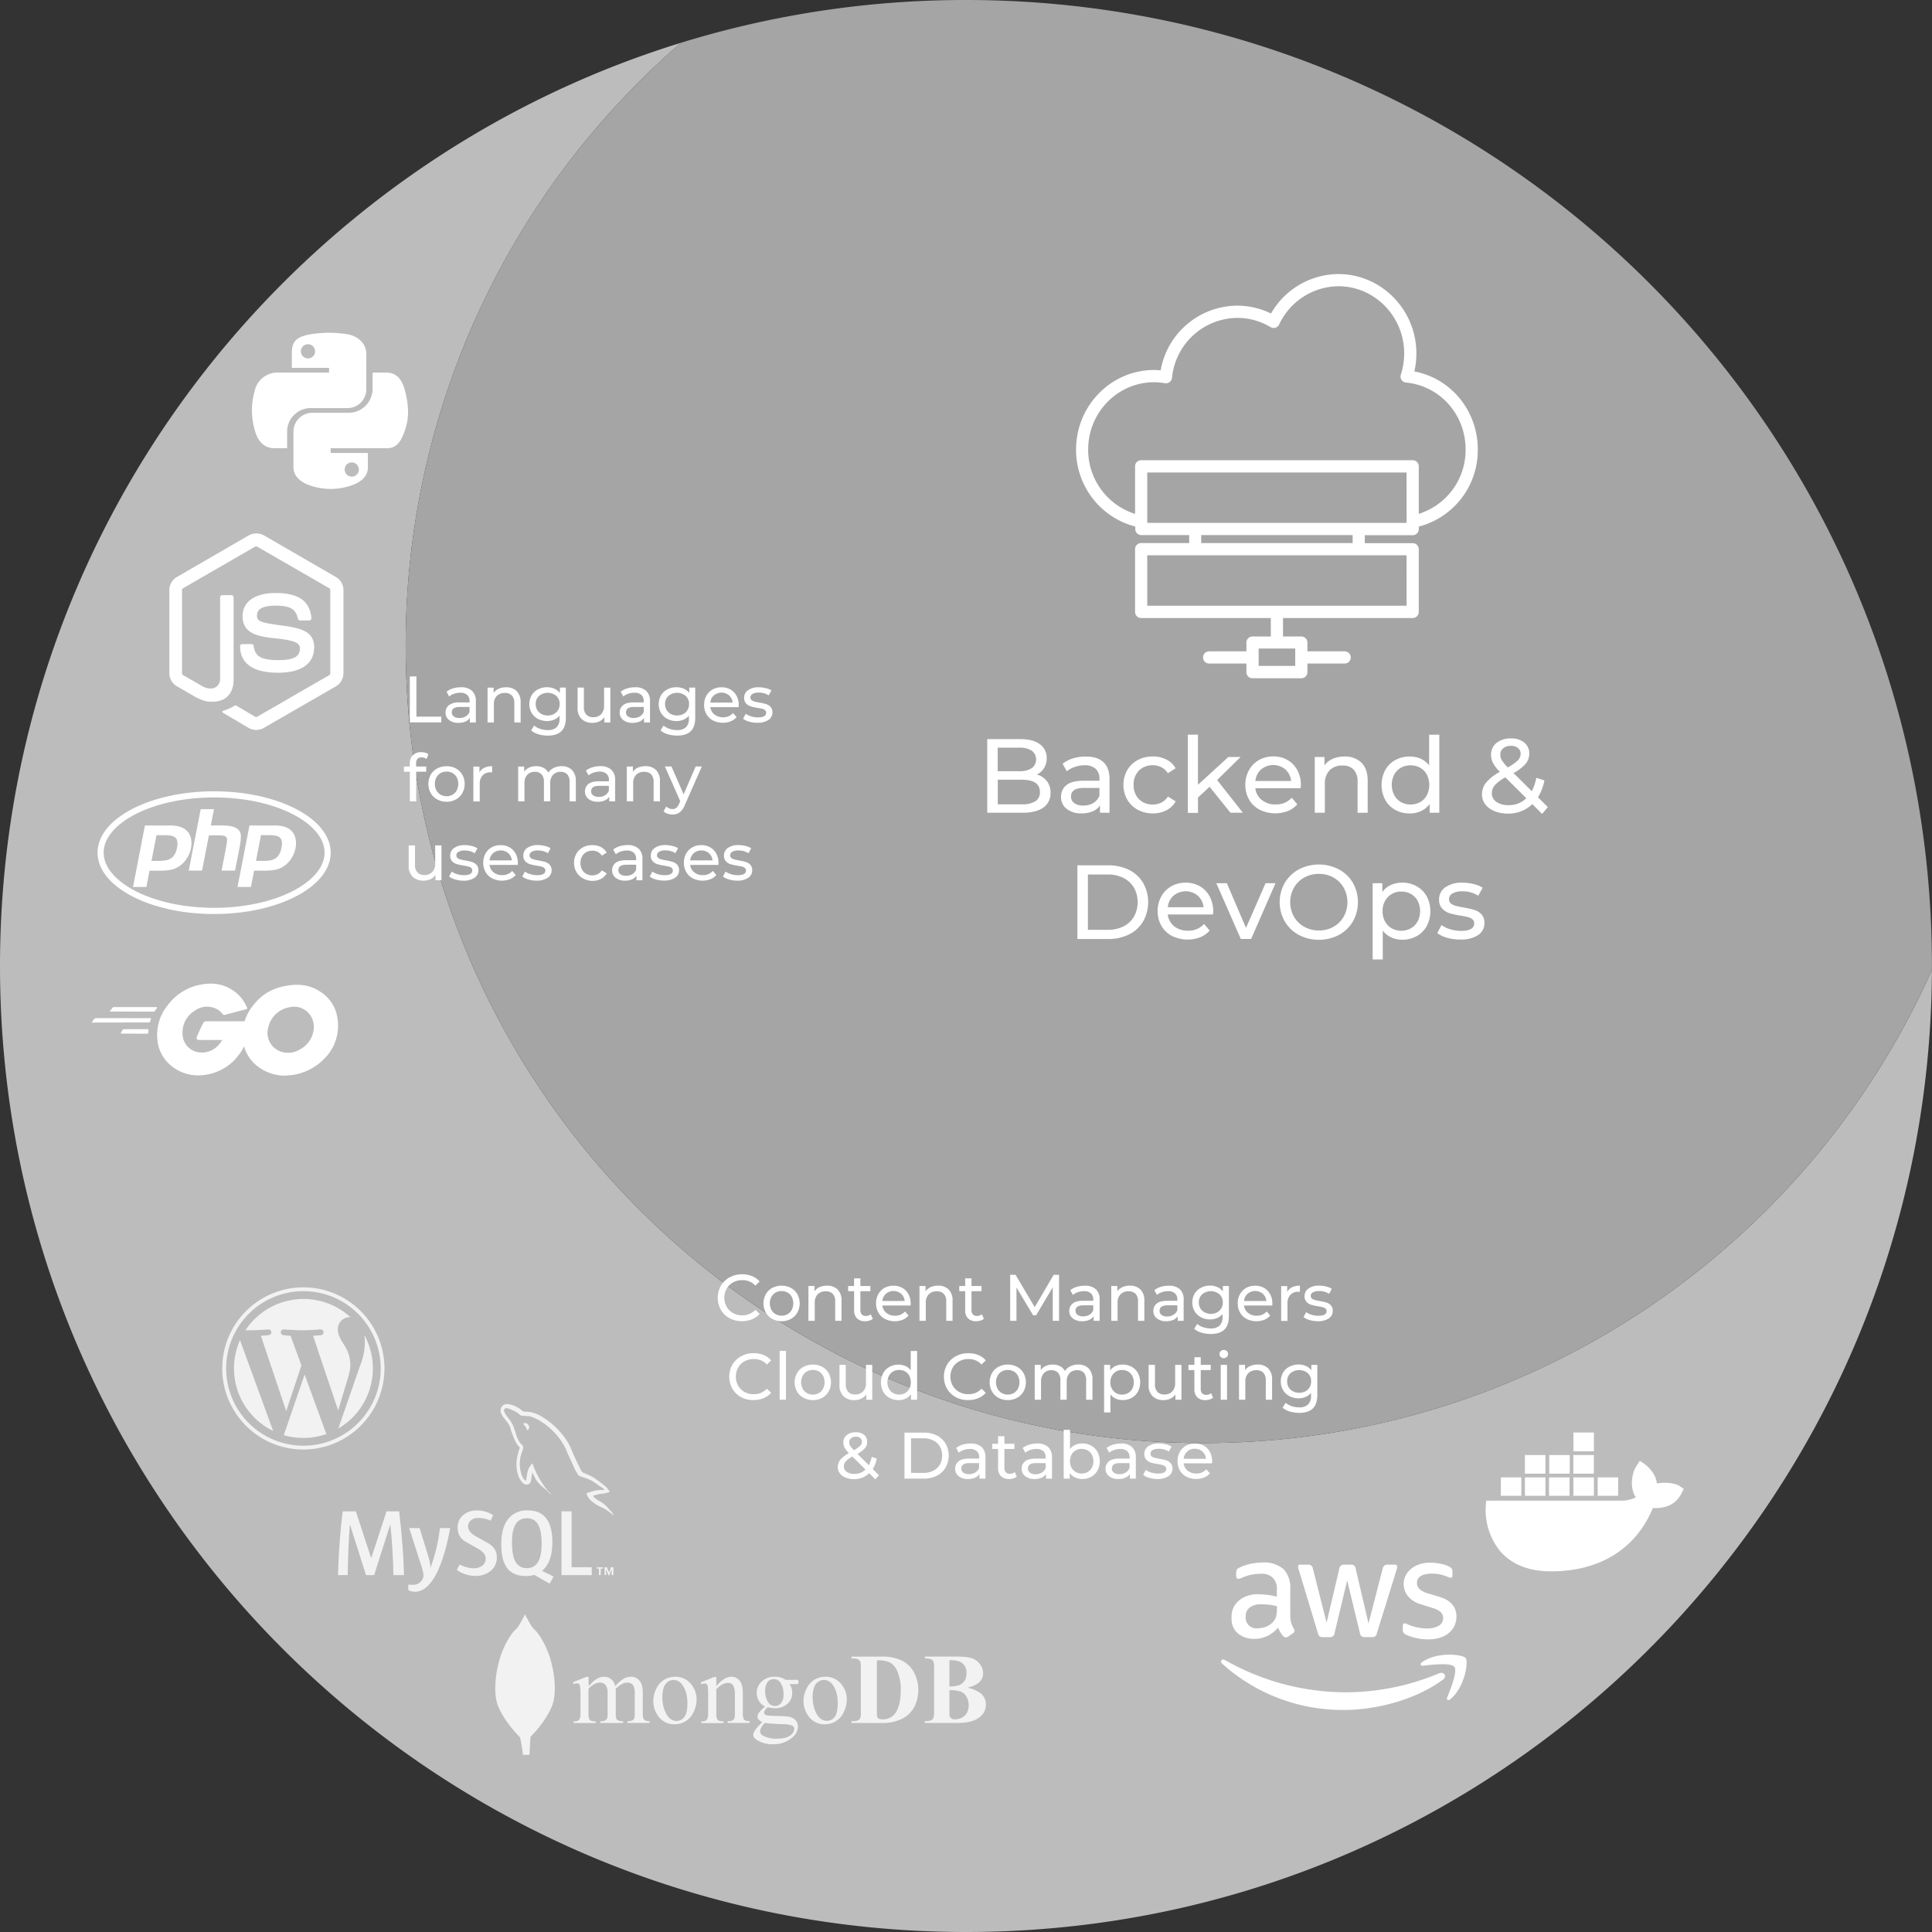 <svg xmlns="http://www.w3.org/2000/svg" viewBox="0 0 881.55 881.55"><rect x="0" y="0" width="881.55" height="881.55" fill="#333333" stroke="none"/><defs><style>.cls-1{fill:#bcbcbc;}.cls-2{fill:#a5a5a5;}.cls-3{fill:#fff;}.cls-4{fill:#f2f2f2;}</style></defs><title>Recurso 9</title><g id="Capa_2" data-name="Capa 2"><g id="backend"><g id="bubble"><path class="cls-1" d="M549,658.46c-201,0-363.89-162.92-363.89-363.89A363,363,0,0,1,310.78,19.5C130.8,75,0,242.59,0,440.77,0,684.21,197.34,881.55,440.77,881.55c242.85,0,439.81-196.4,440.75-439C824.83,569.76,697.28,658.46,549,658.46Z"/><path class="cls-2" d="M185.11,294.57c0,201,162.92,363.89,363.89,363.89,148.28,0,275.83-88.7,332.52-215.93,0-.59,0-1.17,0-1.76C881.55,197.34,684.21,0,440.77,0a440.46,440.46,0,0,0-130,19.5A363,363,0,0,0,185.11,294.57Z"/></g><g id="languages"><path class="cls-3" d="M187,308.65h3V327h11.37v2.61H187Z"/><path class="cls-3" d="M215.37,315.22a6.26,6.26,0,0,1,1.76,4.83v9.6H214.4v-2.1a4.56,4.56,0,0,1-2.06,1.69,7.82,7.82,0,0,1-3.16.59,6.64,6.64,0,0,1-4.28-1.29,4.13,4.13,0,0,1-1.6-3.39,4.21,4.21,0,0,1,1.52-3.38,7.59,7.59,0,0,1,4.87-1.27h4.56v-.57a3.67,3.67,0,0,0-1.08-2.85,4.58,4.58,0,0,0-3.19-1,8.35,8.35,0,0,0-2.75.46,7.07,7.07,0,0,0-2.29,1.25l-1.19-2.16a8.62,8.62,0,0,1,2.94-1.52,12.19,12.19,0,0,1,3.62-.52A7.19,7.19,0,0,1,215.37,315.22Zm-2.86,11.65a4.19,4.19,0,0,0,1.74-2.08v-2.22h-4.44c-2.45,0-3.66.82-3.66,2.46a2.22,2.22,0,0,0,.92,1.89,4.27,4.27,0,0,0,2.58.69A5.41,5.41,0,0,0,212.51,326.87Z"/><path class="cls-3" d="M235.77,315.35a6.92,6.92,0,0,1,1.79,5.15v9.15h-2.88v-8.82a4.84,4.84,0,0,0-1.12-3.48,4.15,4.15,0,0,0-3.17-1.17,5,5,0,0,0-3.7,1.36,5.38,5.38,0,0,0-1.34,3.92v8.19h-2.88v-15.9h2.76v2.4a5.58,5.58,0,0,1,2.35-1.89,8.22,8.22,0,0,1,3.38-.66A6.55,6.55,0,0,1,235.77,315.35Z"/><path class="cls-3" d="M258.19,313.75v13.74c0,2.78-.68,4.83-2.06,6.16s-3.44,2-6.19,2a14.84,14.84,0,0,1-4.29-.62,8.37,8.37,0,0,1-3.29-1.75l1.37-2.22a8.26,8.26,0,0,0,2.75,1.51,10.42,10.42,0,0,0,3.38.56,5.65,5.65,0,0,0,4.12-1.32,5.43,5.43,0,0,0,1.33-4v-1.26a6.28,6.28,0,0,1-2.5,1.84,8.36,8.36,0,0,1-3.22.62,8.69,8.69,0,0,1-4.13-1,7.33,7.33,0,0,1-2.9-2.73,8.23,8.23,0,0,1,0-8,7.21,7.21,0,0,1,2.9-2.71,8.79,8.79,0,0,1,4.13-1,8.44,8.44,0,0,1,3.34.66,6.22,6.22,0,0,1,2.54,1.95v-2.46Zm-5.47,12.06a4.89,4.89,0,0,0,1.95-1.85,5.14,5.14,0,0,0,.71-2.68,4.91,4.91,0,0,0-1.53-3.74,6.19,6.19,0,0,0-7.89,0,4.88,4.88,0,0,0-1.53,3.74,5.13,5.13,0,0,0,.7,2.68,4.89,4.89,0,0,0,2,1.85,6,6,0,0,0,2.84.66A5.9,5.9,0,0,0,252.72,325.81Z"/><path class="cls-3" d="M278.5,313.75v15.9h-2.73v-2.4a5.76,5.76,0,0,1-2.29,1.9,7.19,7.19,0,0,1-3.11.68,6.94,6.94,0,0,1-5-1.76,6.83,6.83,0,0,1-1.83-5.17v-9.15h2.88v8.82a4.92,4.92,0,0,0,1.11,3.49,4.15,4.15,0,0,0,3.18,1.19,4.75,4.75,0,0,0,3.6-1.38,5.42,5.42,0,0,0,1.32-3.9v-8.22Z"/><path class="cls-3" d="M294.84,315.22a6.25,6.25,0,0,1,1.75,4.83v9.6h-2.73v-2.1a4.53,4.53,0,0,1-2.05,1.69,7.87,7.87,0,0,1-3.17.59,6.61,6.61,0,0,1-4.27-1.29,4.14,4.14,0,0,1-1.61-3.39,4.18,4.18,0,0,1,1.53-3.38q1.53-1.27,4.86-1.27h4.56v-.57a3.67,3.67,0,0,0-1.08-2.85,4.56,4.56,0,0,0-3.18-1,8.41,8.41,0,0,0-2.76.46,7.12,7.12,0,0,0-2.28,1.25l-1.2-2.16a8.72,8.72,0,0,1,2.94-1.52,12.3,12.3,0,0,1,3.63-.52A7.2,7.2,0,0,1,294.84,315.22ZM292,326.87a4.19,4.19,0,0,0,1.74-2.08v-2.22h-4.44q-3.66,0-3.66,2.46a2.23,2.23,0,0,0,.93,1.89,4.25,4.25,0,0,0,2.58.69A5.35,5.35,0,0,0,292,326.87Z"/><path class="cls-3" d="M317.23,313.75v13.74q0,4.17-2.07,6.16t-6.18,2a14.79,14.79,0,0,1-4.29-.62,8.49,8.49,0,0,1-3.3-1.75l1.38-2.22a8.16,8.16,0,0,0,2.75,1.51,10.4,10.4,0,0,0,3.37.56,5.67,5.67,0,0,0,4.13-1.32,5.43,5.43,0,0,0,1.33-4v-1.26a6.35,6.35,0,0,1-2.5,1.84,8.37,8.37,0,0,1-3.23.62,8.67,8.67,0,0,1-4.12-1,7.27,7.27,0,0,1-2.9-2.73,8.16,8.16,0,0,1,0-8,7.15,7.15,0,0,1,2.9-2.71,8.78,8.78,0,0,1,4.12-1,8.45,8.45,0,0,1,3.35.66,6.19,6.19,0,0,1,2.53,1.95v-2.46Zm-5.47,12.06a4.89,4.89,0,0,0,1.95-1.85,5.13,5.13,0,0,0,.7-2.68,4.88,4.88,0,0,0-1.53-3.74,6.19,6.19,0,0,0-7.89,0,4.88,4.88,0,0,0-1.53,3.74,5.14,5.14,0,0,0,.71,2.68,4.89,4.89,0,0,0,1.95,1.85,6.35,6.35,0,0,0,5.64,0Z"/><path class="cls-3" d="M337,322.66h-12.9A5,5,0,0,0,326,326a6,6,0,0,0,3.91,1.28,5.9,5.9,0,0,0,4.59-1.92l1.59,1.86a7,7,0,0,1-2.68,1.92,10.11,10.11,0,0,1-8.06-.38,7.36,7.36,0,0,1-3-2.89,8.3,8.3,0,0,1-1.07-4.2,8.43,8.43,0,0,1,1-4.17,7.43,7.43,0,0,1,2.85-2.9,8.1,8.1,0,0,1,4.09-1,8,8,0,0,1,4.07,1,7.28,7.28,0,0,1,2.79,2.9,8.82,8.82,0,0,1,1,4.26A8.25,8.25,0,0,1,337,322.66Zm-11.26-5.37a5.08,5.08,0,0,0-1.64,3.3h10.2a5.12,5.12,0,0,0-1.63-3.29,5.38,5.38,0,0,0-6.93,0Z"/><path class="cls-3" d="M341.89,329.3a8.23,8.23,0,0,1-2.82-1.33l1.2-2.28a8.61,8.61,0,0,0,2.55,1.2,10.49,10.49,0,0,0,3,.45q3.78,0,3.78-2.16a1.4,1.4,0,0,0-.51-1.14,3.21,3.21,0,0,0-1.27-.62c-.51-.13-1.24-.27-2.18-.43a21.23,21.23,0,0,1-3.13-.69,4.85,4.85,0,0,1-2.09-1.32,3.67,3.67,0,0,1-.87-2.61,4.09,4.09,0,0,1,1.8-3.47,8.06,8.06,0,0,1,4.83-1.3,13.31,13.31,0,0,1,3.18.39A8.55,8.55,0,0,1,352,315l-1.23,2.28a8.27,8.27,0,0,0-4.59-1.26,5.31,5.31,0,0,0-2.79.6,1.81,1.81,0,0,0-1,1.59,1.52,1.52,0,0,0,.54,1.23,3.44,3.44,0,0,0,1.34.66c.53.14,1.27.3,2.23.48a24.47,24.47,0,0,1,3.11.7,4.63,4.63,0,0,1,2,1.28,3.55,3.55,0,0,1,.84,2.52,4,4,0,0,1-1.84,3.43,8.73,8.73,0,0,1-5,1.28A13.33,13.33,0,0,1,341.89,329.3Z"/><path class="cls-3" d="M189.86,348.37v1.38h4.62v2.37h-4.56v13.53H187V352.12h-2.7v-2.37H187v-1.41a5.07,5.07,0,0,1,1.38-3.75,5.23,5.23,0,0,1,3.87-1.38,6.58,6.58,0,0,1,1.8.24,4.38,4.38,0,0,1,1.44.69l-.87,2.19a3.59,3.59,0,0,0-2.22-.75Q189.86,345.58,189.86,348.37Z"/><path class="cls-3" d="M199.52,364.78a7.64,7.64,0,0,1-3-2.9,8.79,8.79,0,0,1,0-8.37,7.52,7.52,0,0,1,3-2.88,8.72,8.72,0,0,1,4.26-1,8.61,8.61,0,0,1,4.24,1,7.54,7.54,0,0,1,2.94,2.88,8.72,8.72,0,0,1,0,8.37,7.66,7.66,0,0,1-2.94,2.9,8.52,8.52,0,0,1-4.24,1.05A8.62,8.62,0,0,1,199.52,364.78Zm7-2.18a5,5,0,0,0,1.91-2,6.54,6.54,0,0,0,0-5.85,4.87,4.87,0,0,0-1.91-2,5.81,5.81,0,0,0-5.49,0,5,5,0,0,0-1.92,2,6.46,6.46,0,0,0,0,5.85,5.08,5.08,0,0,0,1.92,2,5.66,5.66,0,0,0,5.49,0Z"/><path class="cls-3" d="M221,350.32a8,8,0,0,1,3.56-.72v2.79a5.43,5.43,0,0,0-.65,0,4.85,4.85,0,0,0-3.68,1.39,5.53,5.53,0,0,0-1.33,4v7.92H216v-15.9h2.76v2.67A4.86,4.86,0,0,1,221,350.32Z"/><path class="cls-3" d="M261,351.34a7,7,0,0,1,1.75,5.16v9.15H259.9v-8.82a5,5,0,0,0-1.06-3.48,3.91,3.91,0,0,0-3-1.17,4.56,4.56,0,0,0-3.49,1.36,5.5,5.5,0,0,0-1.29,3.92v8.19h-2.87v-8.82a5,5,0,0,0-1.07-3.48,3.91,3.91,0,0,0-3.05-1.17,4.52,4.52,0,0,0-3.47,1.36,5.45,5.45,0,0,0-1.29,3.92v8.19h-2.88v-15.9h2.76v2.37a5.53,5.53,0,0,1,2.28-1.88,7.6,7.6,0,0,1,3.21-.64,7.07,7.07,0,0,1,3.3.75,5.19,5.19,0,0,1,2.21,2.19,6.17,6.17,0,0,1,2.51-2.16,8.17,8.17,0,0,1,3.61-.78A6.47,6.47,0,0,1,261,351.34Z"/><path class="cls-3" d="M278.94,351.22a6.25,6.25,0,0,1,1.75,4.83v9.6H278v-2.1a4.61,4.61,0,0,1-2.06,1.69,7.87,7.87,0,0,1-3.17.59,6.61,6.61,0,0,1-4.27-1.29,4.43,4.43,0,0,1-.07-6.77q1.52-1.27,4.86-1.27h4.55v-.57a3.67,3.67,0,0,0-1.08-2.85,4.53,4.53,0,0,0-3.17-1,8.33,8.33,0,0,0-2.76.46,7,7,0,0,0-2.28,1.25l-1.21-2.16a8.77,8.77,0,0,1,2.95-1.52,12.3,12.3,0,0,1,3.63-.52A7.19,7.19,0,0,1,278.94,351.22Zm-2.87,11.65a4.19,4.19,0,0,0,1.74-2.08v-2.22h-4.44q-3.64,0-3.65,2.46a2.2,2.2,0,0,0,.93,1.89,4.23,4.23,0,0,0,2.58.69A5.34,5.34,0,0,0,276.07,362.87Z"/><path class="cls-3" d="M299.34,351.35a6.91,6.91,0,0,1,1.78,5.15v9.15h-2.88v-8.82a4.93,4.93,0,0,0-1.1-3.48,4.2,4.2,0,0,0-3.19-1.17,4.93,4.93,0,0,0-3.68,1.36,5.31,5.31,0,0,0-1.36,3.92v8.19H286v-15.9h2.77v2.4a5.52,5.52,0,0,1,2.35-1.89,8.24,8.24,0,0,1,3.37-.66A6.58,6.58,0,0,1,299.34,351.35Z"/><path class="cls-3" d="M320.23,349.75l-7.71,17.49a7.8,7.8,0,0,1-2.38,3.42,5.43,5.43,0,0,1-3.28,1,7,7,0,0,1-2.27-.38,4.73,4.73,0,0,1-1.82-1.09L304,368a4,4,0,0,0,2.85,1.17,2.74,2.74,0,0,0,1.75-.56,4.71,4.71,0,0,0,1.28-1.9l.51-1.11-7-15.87h3l5.55,12.72,5.49-12.72Z"/><path class="cls-3" d="M201.44,385.75v15.9h-2.73v-2.4a5.79,5.79,0,0,1-2.3,1.9,7.14,7.14,0,0,1-3.1.68,6.94,6.94,0,0,1-5-1.76,6.83,6.83,0,0,1-1.83-5.17v-9.15h2.88v8.82a4.92,4.92,0,0,0,1.11,3.49,4.13,4.13,0,0,0,3.18,1.19,4.76,4.76,0,0,0,3.6-1.38,5.42,5.42,0,0,0,1.32-3.9v-8.22Z"/><path class="cls-3" d="M207.73,401.3a8.18,8.18,0,0,1-2.81-1.33l1.19-2.28a8.56,8.56,0,0,0,2.56,1.2,10.43,10.43,0,0,0,3,.45c2.53,0,3.79-.72,3.79-2.16A1.4,1.4,0,0,0,215,396a3.33,3.33,0,0,0-1.28-.62c-.51-.13-1.24-.27-2.17-.43a21.11,21.11,0,0,1-3.14-.69A4.76,4.76,0,0,1,206.3,393a3.63,3.63,0,0,1-.87-2.61,4.06,4.06,0,0,1,1.8-3.47,8,8,0,0,1,4.83-1.3,13.29,13.29,0,0,1,3.17.39,8.73,8.73,0,0,1,2.62,1.05l-1.24,2.28a8.27,8.27,0,0,0-4.59-1.26,5.33,5.33,0,0,0-2.79.6,1.83,1.83,0,0,0-1,1.59,1.52,1.52,0,0,0,.54,1.23,3.51,3.51,0,0,0,1.34.66c.53.14,1.28.3,2.24.48a24.67,24.67,0,0,1,3.1.7,4.72,4.72,0,0,1,2,1.28,3.6,3.6,0,0,1,.84,2.52,4,4,0,0,1-1.85,3.43,8.71,8.71,0,0,1-5,1.28A13.43,13.43,0,0,1,207.73,401.3Z"/><path class="cls-3" d="M236.27,394.66H223.36a5,5,0,0,0,1.85,3.37,6,6,0,0,0,3.91,1.28,5.92,5.92,0,0,0,4.6-1.92l1.59,1.86a7.06,7.06,0,0,1-2.69,1.92,10.11,10.11,0,0,1-8.06-.38,7.36,7.36,0,0,1-3-2.89,8.3,8.3,0,0,1-1.07-4.2,8.43,8.43,0,0,1,1-4.17,7.43,7.43,0,0,1,2.85-2.9,8.11,8.11,0,0,1,4.1-1,8,8,0,0,1,4.06,1,7.28,7.28,0,0,1,2.79,2.9,8.82,8.82,0,0,1,1,4.26A7.82,7.82,0,0,1,236.27,394.66ZM225,389.29a5.08,5.08,0,0,0-1.64,3.3h10.2a5.12,5.12,0,0,0-1.63-3.29,5.38,5.38,0,0,0-6.93,0Z"/><path class="cls-3" d="M241.12,401.3a8.09,8.09,0,0,1-2.81-1.33l1.19-2.28a8.56,8.56,0,0,0,2.56,1.2,10.38,10.38,0,0,0,3,.45c2.53,0,3.78-.72,3.78-2.16a1.42,1.42,0,0,0-.5-1.14,3.33,3.33,0,0,0-1.28-.62c-.51-.13-1.24-.27-2.18-.43a21.23,21.23,0,0,1-3.13-.69,4.76,4.76,0,0,1-2.08-1.32,3.63,3.63,0,0,1-.88-2.61,4.09,4.09,0,0,1,1.8-3.47,8.06,8.06,0,0,1,4.83-1.3,13.31,13.31,0,0,1,3.18.39,8.55,8.55,0,0,1,2.61,1.05L250,389.32a8.27,8.27,0,0,0-4.59-1.26,5.31,5.31,0,0,0-2.79.6,1.81,1.81,0,0,0-1,1.59,1.52,1.52,0,0,0,.54,1.23,3.44,3.44,0,0,0,1.34.66c.53.14,1.27.3,2.23.48a24.47,24.47,0,0,1,3.11.7,4.63,4.63,0,0,1,2,1.28,3.55,3.55,0,0,1,.84,2.52,4,4,0,0,1-1.84,3.43,8.73,8.73,0,0,1-5,1.28A13.33,13.33,0,0,1,241.12,401.3Z"/><path class="cls-3" d="M266,400.78a7.72,7.72,0,0,1-3-2.9,8.65,8.65,0,0,1,0-8.37,7.6,7.6,0,0,1,3-2.88,8.91,8.91,0,0,1,4.33-1,8.34,8.34,0,0,1,3.86.87,6.18,6.18,0,0,1,2.62,2.52l-2.19,1.41a4.89,4.89,0,0,0-1.86-1.71,5.31,5.31,0,0,0-2.46-.57,5.67,5.67,0,0,0-2.8.69,4.9,4.9,0,0,0-1.95,2,6.44,6.44,0,0,0,0,5.88,4.93,4.93,0,0,0,1.95,2,5.67,5.67,0,0,0,2.8.69,5.31,5.31,0,0,0,2.46-.57,4.89,4.89,0,0,0,1.86-1.71l2.19,1.38a6.27,6.27,0,0,1-2.62,2.53,8.23,8.23,0,0,1-3.86.89A8.81,8.81,0,0,1,266,400.78Z"/><path class="cls-3" d="M291.39,387.22a6.25,6.25,0,0,1,1.75,4.83v9.6h-2.73v-2.1a4.53,4.53,0,0,1-2.05,1.69,7.87,7.87,0,0,1-3.17.59,6.61,6.61,0,0,1-4.27-1.29,4.14,4.14,0,0,1-1.61-3.39,4.18,4.18,0,0,1,1.53-3.38q1.53-1.27,4.86-1.27h4.56v-.57a3.67,3.67,0,0,0-1.08-2.85,4.56,4.56,0,0,0-3.18-1,8.41,8.41,0,0,0-2.76.46A7.12,7.12,0,0,0,281,389.8l-1.2-2.16a8.72,8.72,0,0,1,2.94-1.52,12.3,12.3,0,0,1,3.63-.52A7.2,7.2,0,0,1,291.39,387.22Zm-2.87,11.65a4.19,4.19,0,0,0,1.74-2.08v-2.22h-4.44q-3.66,0-3.66,2.46a2.23,2.23,0,0,0,.93,1.89,4.25,4.25,0,0,0,2.58.69A5.35,5.35,0,0,0,288.52,398.87Z"/><path class="cls-3" d="M299.29,401.3a8.23,8.23,0,0,1-2.82-1.33l1.2-2.28a8.61,8.61,0,0,0,2.55,1.2,10.49,10.49,0,0,0,3,.45q3.78,0,3.78-2.16a1.4,1.4,0,0,0-.51-1.14,3.21,3.21,0,0,0-1.27-.62c-.51-.13-1.24-.27-2.18-.43a21.23,21.23,0,0,1-3.13-.69,4.85,4.85,0,0,1-2.09-1.32,3.67,3.67,0,0,1-.87-2.61,4.09,4.09,0,0,1,1.8-3.47,8.06,8.06,0,0,1,4.83-1.3,13.31,13.31,0,0,1,3.18.39A8.55,8.55,0,0,1,309.4,387l-1.23,2.28a8.27,8.27,0,0,0-4.59-1.26,5.31,5.31,0,0,0-2.79.6,1.81,1.81,0,0,0-1,1.59,1.52,1.52,0,0,0,.54,1.23,3.44,3.44,0,0,0,1.34.66c.53.14,1.27.3,2.23.48a24.47,24.47,0,0,1,3.11.7,4.63,4.63,0,0,1,2,1.28,3.55,3.55,0,0,1,.84,2.52,4,4,0,0,1-1.84,3.43,8.73,8.73,0,0,1-5,1.28A13.33,13.33,0,0,1,299.29,401.3Z"/><path class="cls-3" d="M327.82,394.66h-12.9a5,5,0,0,0,1.85,3.37,6,6,0,0,0,3.91,1.28,5.9,5.9,0,0,0,4.59-1.92l1.59,1.86a7,7,0,0,1-2.68,1.92,10.11,10.11,0,0,1-8.06-.38,7.36,7.36,0,0,1-3-2.89,8.3,8.3,0,0,1-1.07-4.2,8.43,8.43,0,0,1,1-4.17,7.43,7.43,0,0,1,2.85-2.9,8.1,8.1,0,0,1,4.09-1,8,8,0,0,1,4.07,1,7.28,7.28,0,0,1,2.79,2.9,8.82,8.82,0,0,1,1,4.26A8.25,8.25,0,0,1,327.82,394.66Zm-11.26-5.37a5.08,5.08,0,0,0-1.64,3.3h10.2a5.12,5.12,0,0,0-1.63-3.29,5.38,5.38,0,0,0-6.93,0Z"/><path class="cls-3" d="M332.68,401.3a8.23,8.23,0,0,1-2.82-1.33l1.2-2.28a8.61,8.61,0,0,0,2.55,1.2,10.49,10.49,0,0,0,3,.45q3.78,0,3.78-2.16a1.4,1.4,0,0,0-.51-1.14,3.21,3.21,0,0,0-1.27-.62c-.51-.13-1.24-.27-2.18-.43a21.23,21.23,0,0,1-3.13-.69,4.85,4.85,0,0,1-2.09-1.32,3.67,3.67,0,0,1-.87-2.61,4.09,4.09,0,0,1,1.8-3.47,8.06,8.06,0,0,1,4.83-1.3,13.31,13.31,0,0,1,3.18.39,8.55,8.55,0,0,1,2.61,1.05l-1.23,2.28a8.27,8.27,0,0,0-4.59-1.26,5.31,5.31,0,0,0-2.79.6,1.81,1.81,0,0,0-1,1.59,1.52,1.52,0,0,0,.54,1.23,3.44,3.44,0,0,0,1.34.66c.53.14,1.27.3,2.23.48a24.47,24.47,0,0,1,3.11.7,4.63,4.63,0,0,1,2,1.28,3.55,3.55,0,0,1,.84,2.52,4,4,0,0,1-1.84,3.43,8.73,8.73,0,0,1-5,1.28A13.33,13.33,0,0,1,332.68,401.3Z"/><g id="logos"><path id="nodejs" class="cls-3" d="M116.88,333.06a6.92,6.92,0,0,1-3.45-.93l-11-6.49c-1.64-.92-.84-1.24-.3-1.42a21.3,21.3,0,0,0,5-2.26.81.81,0,0,1,.82.07l8.42,5a1,1,0,0,0,1,0l32.84-18.95a1.07,1.07,0,0,0,.5-.89V269.28a1.08,1.08,0,0,0-.52-.91l-32.82-18.93a1,1,0,0,0-1,0l-32.8,18.95a1,1,0,0,0-.52.91v37.89a1,1,0,0,0,.52.87l9,5.19c4.89,2.44,7.87-.43,7.87-3.32V272.52a1,1,0,0,1,1-.95h4.16a1,1,0,0,1,1,.95v37.42c0,6.51-3.55,10.25-9.72,10.25-1.91,0-3.4,0-7.56-2.07l-8.61-5a6.92,6.92,0,0,1-3.44-6V269.28a6.93,6.93,0,0,1,3.44-6l32.81-19a7.22,7.22,0,0,1,6.9,0l32.84,19a6.91,6.91,0,0,1,3.45,6v37.89a7,7,0,0,1-3.45,6l-32.84,18.95A6.87,6.87,0,0,1,116.88,333.06Zm26.51-37.36c0-7.09-4.8-9-14.88-10.31s-11.24-2.05-11.24-4.43c0-2,.87-4.6,8.43-4.6,6.74,0,9.23,1.45,10.26,6a1,1,0,0,0,.92.74h4.27a.89.89,0,0,0,.69-.3,1,1,0,0,0,.25-.73c-.66-7.84-5.87-11.48-16.39-11.48-9.37,0-15,3.94-15,10.57,0,7.19,5.57,9.18,14.55,10.07,10.76,1.05,11.59,2.63,11.59,4.75,0,3.66-2.95,5.22-9.87,5.22-8.69,0-10.59-2.18-11.23-6.5a.94.94,0,0,0-1-.8h-4.25a.93.93,0,0,0-.94.94c0,5.53,3,12.12,17.39,12.12,10.39,0,16.36-4.12,16.36-11.27Z"/><path id="python" class="cls-3" d="M184.89,178.64c-1.22-4.91-3.55-8.62-8.49-8.62H170v7.54a10.91,10.91,0,0,1-10.62,10.78h-17a8.67,8.67,0,0,0-8.49,8.64v16.18c0,4.61,4,7.32,8.49,8.64a28.6,28.6,0,0,0,17,0c4.28-1.24,8.49-3.74,8.49-8.64v-6.47h-17v-2.16H176.4c4.94,0,6.77-3.45,8.49-8.62,1.78-5.33,1.7-10.45,0-17.27ZM160.47,211a3.24,3.24,0,1,1-3.2,3.23A3.21,3.21,0,0,1,160.47,211Zm-18.83-24.79h17a8.55,8.55,0,0,0,8.49-8.63v-16.2c0-4.62-3.88-8.07-8.49-8.85a52.52,52.52,0,0,0-17,0c-7.19,1.27-8.49,3.93-8.49,8.84v6.47h17V170H126.77a10.62,10.62,0,0,0-10.62,8.62,31.85,31.85,0,0,0,0,17.27c1.21,5,4.09,8.62,9,8.62H131v-7.76a10.8,10.8,0,0,1,10.62-10.56Zm-1.06-22.67a3.24,3.24,0,1,1,3.19-3.23A3.22,3.22,0,0,1,140.58,163.54Z"/><path id="php" class="cls-3" d="M97.7,363.86c28.5,0,50.41,12,50.41,25.18s-21.93,25.19-50.41,25.19-50.41-12-50.41-25.19,21.93-25.18,50.41-25.18m0-2.8c-29.38,0-53.2,12.52-53.2,28s23.82,28,53.2,28,53.2-12.52,53.2-28S127.08,361.06,97.7,361.06ZM80.78,386.8c-1.32,6.73-6,6-11.66,6L71.4,381.1c6.32,0,10.61-.69,9.38,5.7ZM60.69,404.72h6.1l1.45-7.45c6.83,0,11.07.5,15-3.17,4.34-4,5.47-11.09,2.37-14.65-1.61-1.86-4.2-2.78-7.73-2.78H66.13Zm30.88-35.51h6.06l-1.44,7.45c5.23,0,10.09-.39,12.43,1.78s1.28,5.15-1.38,18.8h-6.15c2.56-13.2,3-14.3,2.11-15.3s-2.94-.76-7.88-.76L92.2,397.24H86.13l5.44-28Zm36.89,17.59c-1.33,6.83-6.1,6-11.66,6l2.28-11.73c6.35,0,10.61-.69,9.38,5.7Zm-20.09,17.92h6.12l1.45-7.45c7.18,0,11.15.42,15-3.17,4.34-4,5.47-11.09,2.38-14.65-1.61-1.86-4.21-2.78-7.73-2.78H113.83Z"/><g id="go"><path class="cls-3" d="M50.37,461.55c-.22,0-.27-.11-.17-.27l1.15-1.48a.81.81,0,0,1,.6-.27H71.48c.22,0,.27.16.16.33l-.93,1.42a.85.85,0,0,1-.55.33Z"/><path class="cls-3" d="M42.11,466.58c-.22,0-.27-.1-.16-.27l1.15-1.48a.79.79,0,0,1,.6-.27H68.63a.26.26,0,0,1,.28.33l-.44,1.31a.48.48,0,0,1-.49.33Z"/><path class="cls-3" d="M55.34,471.62c-.21,0-.27-.17-.16-.33l.77-1.37a.72.72,0,0,1,.54-.33H67.43c.22,0,.33.17.33.39l-.11,1.31a.41.41,0,0,1-.38.38Z"/><g id="CXHf1q"><path class="cls-3" d="M112.11,460.57c-3.45.87-5.8,1.53-9.19,2.41-.82.21-.88.27-1.59-.55a7.34,7.34,0,0,0-2.57-2.08,9.51,9.51,0,0,0-9.89.82,11.62,11.62,0,0,0-5.58,10.39,8.57,8.57,0,0,0,7.38,8.59,10.1,10.1,0,0,0,9.3-3.61c.49-.6.93-1.26,1.47-2H90.89c-1.15,0-1.42-.71-1-1.64.71-1.69,2-4.54,2.79-6A1.47,1.47,0,0,1,94,466h19.9c-.11,1.47-.11,2.95-.33,4.43a23.33,23.33,0,0,1-4.48,10.72,22.78,22.78,0,0,1-15.59,9.29,19.39,19.39,0,0,1-14.71-3.61,17.19,17.19,0,0,1-6.94-12.14,21.46,21.46,0,0,1,4.65-16,24.24,24.24,0,0,1,15.31-9.46c5.14-.93,10.06-.33,14.49,2.68a17.07,17.07,0,0,1,6.34,7.71C113,460.13,112.76,460.41,112.11,460.57Z"/><path class="cls-3" d="M130.21,490.81A20.54,20.54,0,0,1,116.86,486a17.16,17.16,0,0,1-5.9-10.56,20.84,20.84,0,0,1,4.43-16.51c4-5.25,8.8-8,15.31-9.13,5.58-1,10.83-.44,15.58,2.79A17,17,0,0,1,154,464.78a21.12,21.12,0,0,1-6.28,18.54,25.1,25.1,0,0,1-13.13,7C133.11,490.59,131.63,490.65,130.21,490.81Zm13-22.09a14.86,14.86,0,0,0-.16-1.81,9,9,0,0,0-11.16-7.27,12,12,0,0,0-9.57,9.51,9,9,0,0,0,5,10.34,10,10,0,0,0,8.92-.33A12,12,0,0,0,143.22,468.72Z"/></g></g></g></g><g id="cloud"><g id="logos-2" data-name="logos"><path id="wordpress" class="cls-4" d="M109.51,611.5l15.13,41.43a31.72,31.72,0,0,1-15.13-41.43Zm50.36,11.31a16.64,16.64,0,0,0-2.61-8.74c-1.61-2.61-3.12-4.83-3.12-7.44a5.49,5.49,0,0,1,5.32-5.63l.42,0A31.7,31.7,0,0,0,112,607c.74,0,1.44,0,2,0,3.31,0,8.45-.4,8.45-.4a1.31,1.31,0,0,1,.21,2.61s-1.72.19-3.62.3l11.55,34.33,6.94-20.8-4.93-13.53c-1.71-.11-3.32-.3-3.32-.3a1.31,1.31,0,0,1,.19-2.61s5.23.4,8.34.4c3.31,0,8.45-.4,8.45-.4a1.31,1.31,0,0,1,.21,2.61s-1.71.19-3.62.3l11.46,34.08,3.16-10.57c1.34-4.38,2.39-7.52,2.39-10.24ZM139,627.18l-9.51,27.65a31.7,31.7,0,0,0,19.48-.51,2.55,2.55,0,0,1-.23-.43Zm27.27-18a25.56,25.56,0,0,1,.21,3.27,29.74,29.74,0,0,1-2.42,11.35l-9.68,28a31.76,31.76,0,0,0,11.89-42.63Zm9.14,15.22a37,37,0,1,1-37-37A37,37,0,0,1,175.43,624.41Zm-1.7,0a35.26,35.26,0,1,0-35.26,35.26A35.3,35.3,0,0,0,173.73,624.41Z"/><path id="aws" class="cls-3" d="M588.77,737.29c-.13,4,1.86,5.72,1.9,6.84a1.42,1.42,0,0,1-.71,1.1l-2.24,1.57a1.86,1.86,0,0,1-1,.33c-.08,0-1.43.32-3.59-4.48a13.74,13.74,0,0,1-11,5.15c-2.85.16-10.57-1.61-10.18-9.84-.28-6.7,6-10.86,12.42-10.51a34.62,34.62,0,0,1,8.23,1.1v-2.74c.47-4.63-2.57-8.23-7.85-7.69a20.78,20.78,0,0,0-8,1.77c-1.29.59-1.46.5-1.88.5-1.3,0-.77-3.77-.52-4.24.91-1.12,6.28-3.21,11.55-3.18a13.42,13.42,0,0,1,9.75,3,12.29,12.29,0,0,1,3.09,9.17v12.13ZM573.64,743c5.68-.08,8.08-3.49,8.63-5.33a17.6,17.6,0,0,0,.36-4.8,29.77,29.77,0,0,0-6.93-.85c-2.65-.2-7.5,1-7.31,5.65A4.87,4.87,0,0,0,573.64,743Zm29.93,4a2,2,0,0,1-2.23-1.82l-8.71-28.83a6.4,6.4,0,0,1-.34-1.5.8.8,0,0,1,.67-.92h3.9a2,2,0,0,1,2.2,1.82l6.25,24.66,5.81-24.66a2,2,0,0,1,2.24-1.8h3a1.94,1.94,0,0,1,2.22,1.82l5.86,25,6.45-25a2.06,2.06,0,0,1,2.22-1.82h3.46c.14,0,1.07-.14.91,1.51-.07.32.6-1.87-9.23,29.75A2,2,0,0,1,626,747h-3.27a2,2,0,0,1-2.22-1.88l-5.81-24-5.74,24a2,2,0,0,1-2.22,1.89Zm47.88,1a23.48,23.48,0,0,1-10-2.15,2.23,2.23,0,0,1-1.37-2.08v-1.89c0-1.48,1.08-1.2,1.54-1a24.12,24.12,0,0,0,5,1.68c6.42,1.32,9.24-.4,9.93-.78a4,4,0,0,0,.92-6.12c-1.84-1.54-2.71-1.6-9.3-3.68-.82-.22-7.65-2.38-7.67-9.16-.11-4.95,4.39-9.84,12.17-9.8,2.22,0,8.13.72,9.73,2.73a2.1,2.1,0,0,1,.34,1.24v1.77c0,.77-.29,1.16-.85,1.16-1.35-.15-3.75-2-8.61-1.88-1.21-.06-7,.16-6.73,4.37-.07,3.32,4.66,4.57,5.2,4.71,6.39,1.92,8.52,2.24,11.06,5.18,3,3.9,1.38,8.46.76,9.71-3.34,6.56-12,6-12.13,6Zm7,18.36c-12.26,9.06-30.06,13.88-45.26,13.88a82.08,82.08,0,0,1-55.55-21.14c-1.15-1-.14-2.44,1.25-1.66a111.58,111.58,0,0,0,55.49,14.73,110.38,110.38,0,0,0,42.3-8.67c2.06-.88,3.81,1.36,1.77,2.86Zm5.11-5.82c-1.57-2-10.38-.95-14.32-.48-1.19.14-1.4-.89-.32-1.65,7-4.94,18.54-3.52,19.86-1.86s-.35,13.2-6.92,18.71c-1,.86-2,.41-1.53-.71C661.85,770.81,665.17,762.53,663.6,760.52Z"/><path id="docker" class="cls-3" d="M727.28,682.52h-9.34v-8.4h9.34v8.4Zm0-28.87h-9.34v8.58h9.34Zm11.05,20.46H729v8.39h9.34v-8.39Zm-22.08-10.19h-9.34v8.5h9.34Zm11,0h-9.34v8.5h9.34Zm39.11,14.13c-2-1.37-6.72-1.86-10.33-1.18-.46-3.4-2.36-6.35-5.8-9l-2-1.32-1.31,2c-2.6,3.93-3.31,10.4-.53,14.67a14.33,14.33,0,0,1-6.84,1.51H678.19a29.68,29.68,0,0,0,6.21,22.9c5.25,6.2,13.1,9.35,23.37,9.35,22.24,0,38.7-10.24,46.4-28.85,3,.06,9.55,0,12.9-6.38.21-.36.93-1.87,1.2-2.42l-1.88-1.26Zm-72.21-3.94h-9.32v8.39h9.33v-8.39Zm11,0h-9.34v8.39h9.34Zm11,0h-9.34v8.39h9.34Zm-11-10.19h-9.34v8.5h9.34Z"/><g id="mysql"><path class="cls-4" d="M184.37,718.7h-4.85q-.26-12.33-1.42-23.17h0l-7.39,23.17H167l-7.35-23.19h0q-.81,10.43-1,23.17h-4.43q.44-15.49,2.15-29.07h6l7,21.36h0l7-21.36h5.75q1.89,15.9,2.24,29.09"/><path class="cls-4" d="M205.42,697.24q-3,16.13-7.82,23.43c-2.51,3.77-5.29,5.64-8.29,5.64a8.26,8.26,0,0,1-3-.72V723a13.34,13.34,0,0,0,2,.13,4.85,4.85,0,0,0,3.39-1.17,4.24,4.24,0,0,0,1.54-3.19,21,21,0,0,0-1.21-4.95l-5.32-16.58h4.76l3.82,12.4q1.29,4.22,1.08,5.9a80.75,80.75,0,0,0,4.38-18.3h4.62"/><path class="cls-4" d="M226.69,710.64a7.7,7.7,0,0,1-2.71,6.07,10.6,10.6,0,0,1-7.25,2.36,14.54,14.54,0,0,1-8.26-2.72l1.25-2.5a14.23,14.23,0,0,0,6.23,1.72,6.51,6.51,0,0,0,4.1-1.16,4,4,0,0,0,1.58-3.23c0-1.74-1.2-3.2-3.4-4.45-2-1.11-6.1-3.45-6.1-3.45a7,7,0,0,1-3.31-6.19,7.24,7.24,0,0,1,2.47-5.71,9.28,9.28,0,0,1,6.38-2.18,13.15,13.15,0,0,1,7.34,2.16l-1.12,2.49a14.26,14.26,0,0,0-5.58-1.21,5,5,0,0,0-3.44,1.08,3.59,3.59,0,0,0-1.3,2.76c0,1.72,1.23,3.22,3.49,4.48,2.06,1.11,6.23,3.5,6.23,3.5,2.27,1.63,3.4,3.35,3.4,6.18"/><path class="cls-4" d="M235.37,712.88c-1.18-1.9-1.76-4.94-1.76-9.12q0-11,6.66-11a5.57,5.57,0,0,1,5.11,2.63q1.76,2.85,1.76,9.05,0,11.07-6.66,11.08a5.64,5.64,0,0,1-5.11-2.65m17.26,6.51-5.32-2.63a10.18,10.18,0,0,0,1.33-1.3c2.26-2.67,3.4-6.61,3.4-11.85q0-14.42-11.29-14.42a10.71,10.71,0,0,0-8.64,3.65c-2.26,2.67-3.39,6.62-3.39,11.8s1,8.86,3,11.25c1.82,2.15,4.6,3.23,8.29,3.23a13.38,13.38,0,0,0,3.8-.51l6.95,4,1.87-3.27"/><path class="cls-4" d="M270,718.7h-13.8V689.61h4.63v25.51H270v3.58"/><path class="cls-4" d="M273.34,718.68h.77v-2.95h1v-.6h-2.82v.6h1v2.95Zm5.85,0h.72v-3.56h-1.09l-.89,2.42-1-2.42h-1.05v3.56h.68V716h0l1,2.7h.53l1-2.7v2.7"/><path class="cls-4" d="M275.85,679.88a16.26,16.26,0,0,0-6.8,1c-.53.2-1.36.2-1.44.87.29.28.32.73.57,1.13A7.81,7.81,0,0,0,270,685c.73.57,1.48,1.12,2.25,1.62,1.36.85,2.91,1.34,4.23,2.18.77.49,1.54,1.13,2.31,1.66.39.28.63.74,1.12.91v-.1c-.24-.32-.32-.77-.56-1.13s-.71-.67-1.06-1a16.34,16.34,0,0,0-3.64-3.55c-1.12-.77-3.58-1.83-4-3.12l-.08-.07a14.08,14.08,0,0,0,2.41-.57c1.2-.32,2.28-.24,3.51-.56.56-.14,1.11-.32,1.68-.49v-.32c-.63-.63-1.09-1.48-1.76-2.07a48.63,48.63,0,0,0-5.78-4.33c-1.09-.7-2.49-1.15-3.64-1.75-.43-.21-1.12-.32-1.36-.67a13.73,13.73,0,0,1-1.44-2.71c-1-1.93-2-4.07-2.88-6.11a36,36,0,0,0-1.78-4,35.47,35.47,0,0,0-13.56-13.15,16.71,16.71,0,0,0-4.48-1.44l-2.63-.14a12.22,12.22,0,0,1-1.61-1.23c-2-1.26-7.15-4-8.62-.39-.95,2.29,1.4,4.54,2.21,5.69a17.12,17.12,0,0,1,1.78,2.63c.25.61.33,1.23.57,1.86a42.91,42.91,0,0,0,1.82,4.71,17.78,17.78,0,0,0,1.3,2.19c.28.38.77.56.87,1.19a10.63,10.63,0,0,0-.81,2.63c-1.25,4-.77,8.89,1,11.81.56.87,1.88,2.81,3.68,2.07,1.58-.63,1.23-2.63,1.68-4.39.11-.43,0-.71.25-1V672c.48,1,1,1.92,1.43,2.91a20.21,20.21,0,0,0,4.56,4.71c.84.63,1.5,1.72,2.56,2.11v-.12h-.07a3.22,3.22,0,0,0-.81-.7,17.85,17.85,0,0,1-1.82-2.11,44.82,44.82,0,0,1-3.93-6.39c-.56-1.09-1-2.29-1.5-3.38-.21-.42-.21-1.05-.56-1.26a13.12,13.12,0,0,0-1.69,2.39,20.4,20.4,0,0,0-1,5.3c-.15,0-.07,0-.15.07-1.11-.29-1.5-1.44-1.92-2.43a15.25,15.25,0,0,1-.32-9.38c.24-.73,1.29-3.06.87-3.76-.22-.67-.91-1.06-1.3-1.58a14.6,14.6,0,0,1-1.25-2.25c-.85-2-1.26-4.15-2.17-6.11a20.81,20.81,0,0,0-1.75-2.71,17.33,17.33,0,0,1-1.92-2.73c-.18-.39-.43-1-.15-1.44a.57.57,0,0,1,.49-.46c.45-.39,1.75.1,2.21.32a17.11,17.11,0,0,1,3.47,1.76c.48.34,1,1,1.64,1.19h.73c1.12.25,2.39.07,3.44.39a22,22,0,0,1,5,2.42,31.12,31.12,0,0,1,10.92,12c.42.81.6,1.54,1,2.39.73,1.72,1.64,3.47,2.39,5.16a22.71,22.71,0,0,0,2.49,4.71c.52.73,2.63,1.11,3.56,1.51a22.68,22.68,0,0,1,2.42,1c1.19.73,2.37,1.58,3.5,2.39.61.42,2.35,1.29,2.45,2"/><path class="cls-4" d="M240.12,649.34a5.82,5.82,0,0,0-1.44.18v.07h.06a11.41,11.41,0,0,0,1.12,1.43c.28.57.53,1.12.81,1.68a.22.22,0,0,0,.06-.07,2,2,0,0,0,.75-1.76,5.59,5.59,0,0,1-.43-.75c-.2-.32-.65-.5-.93-.78"/></g><g id="mongo"><path class="cls-4" d="M250,753.69c-2-5-4.72-9.07-6.16-10.14s-4.28-6.95-4.28-6.95.05,9.3.05,19.83l-.07-19.83s-2.81,5.88-4.27,6.95-4.11,5.12-6.17,10.14-4.89,17.75-1.66,25.22,9.73,13.68,9.82,13.79c.52,2.06,1.53,7.75,1.25,8h3.06l.48-8.2c1.12-1.09,6.77-6.9,9.64-13.59C254.93,771.46,252.1,758.74,250,753.69Z"/><path class="cls-4" d="M268.48,769.45c1.48-1.48,2.37-2.35,2.62-2.56a8.15,8.15,0,0,1,2.17-1.32,6,6,0,0,1,2.31-.48,5,5,0,0,1,3.31,1.12,5.61,5.61,0,0,1,1.85,3.24,15.22,15.22,0,0,1,3.89-3.52,7.09,7.09,0,0,1,3.26-.84,5,5,0,0,1,2.9.84,5.39,5.39,0,0,1,2,2.74,12.54,12.54,0,0,1,.5,4.07v8.79a7.42,7.42,0,0,0,.3,2.63,2.07,2.07,0,0,0,.82.85,4.18,4.18,0,0,0,2,.34v.8h-10.1v-.8h.44a3.54,3.54,0,0,0,2.05-.53,1.87,1.87,0,0,0,.73-1.14,13,13,0,0,0,.09-2.17v-8.79a7.6,7.6,0,0,0-.59-3.52,3,3,0,0,0-2.79-1.44,5.34,5.34,0,0,0-2.37.6,12.26,12.26,0,0,0-2.9,2.19l-.05.25.05,1v9.75a8.48,8.48,0,0,0,.22,2.61,1.89,1.89,0,0,0,.9.86,5,5,0,0,0,2.21.35v.8H273.91v-.78a4.59,4.59,0,0,0,2.33-.41,2.24,2.24,0,0,0,.89-1.21,11.91,11.91,0,0,0,.12-2.22v-8.79a6.74,6.74,0,0,0-.73-3.59,3.15,3.15,0,0,0-2.74-1.44,5,5,0,0,0-2.4.64,9.22,9.22,0,0,0-2.86,2.22v11a7.39,7.39,0,0,0,.28,2.61,1.87,1.87,0,0,0,.82.91,5.12,5.12,0,0,0,2.21.3v.8H261.72v-.78a4.37,4.37,0,0,0,2-.3,1.92,1.92,0,0,0,.85-1,7.74,7.74,0,0,0,.29-2.56V773.7a29.15,29.15,0,0,0-.2-4.36,1.84,1.84,0,0,0-.51-1,1.39,1.39,0,0,0-.91-.27,4.07,4.07,0,0,0-1.48.34l-.35-.8,6.17-2.49h1l0,4.34Z"/><path class="cls-4" d="M308,765.09a9,9,0,0,1,7.45,3.52,10.79,10.79,0,0,1,2.4,6.92,12.86,12.86,0,0,1-1.33,5.55,9.38,9.38,0,0,1-8.77,5.69,8.75,8.75,0,0,1-7.36-3.68,11.46,11.46,0,0,1-2.3-7,12.22,12.22,0,0,1,1.39-5.59,9.55,9.55,0,0,1,3.68-4.12A9.73,9.73,0,0,1,308,765.09Zm-.71,1.46a4.52,4.52,0,0,0-2.37.71,5.06,5.06,0,0,0-1.94,2.47,12,12,0,0,0-.74,4.52A15.71,15.71,0,0,0,304,782c1.18,2.17,2.74,3.24,4.68,3.24a4.33,4.33,0,0,0,3.56-1.78c.94-1.19,1.42-3.25,1.42-6.15q0-5.44-2.35-8.56A4.8,4.8,0,0,0,307.26,766.55Z"/><path class="cls-4" d="M326.79,769.43c2.4-2.88,4.69-4.34,6.86-4.34a4.81,4.81,0,0,1,2.87.84,5.66,5.66,0,0,1,1.92,2.77,12.9,12.9,0,0,1,.5,4.11v8.72a7.41,7.41,0,0,0,.32,2.63,1.87,1.87,0,0,0,.8.87,4.41,4.41,0,0,0,2,.32v.8H332v-.8h.43a3.35,3.35,0,0,0,2-.43,2.36,2.36,0,0,0,.8-1.28,13.06,13.06,0,0,0,.09-2.11v-8.38a8.45,8.45,0,0,0-.73-4,2.58,2.58,0,0,0-2.45-1.26c-1.78,0-3.54,1-5.3,2.9v10.78a7.61,7.61,0,0,0,.25,2.56,2.1,2.1,0,0,0,.87,1,5.18,5.18,0,0,0,2.22.3v.8H320v-.8h.46a2.38,2.38,0,0,0,2.1-.8,5.8,5.8,0,0,0,.55-3v-7.6a33.51,33.51,0,0,0-.16-4.48,2.05,2.05,0,0,0-.51-1.09,1.44,1.44,0,0,0-.93-.3,4.12,4.12,0,0,0-1.49.34l-.34-.8,6.17-2.49h1l0,4.32Z"/><path class="cls-4" d="M349.16,778.68a6.67,6.67,0,0,1-2.88-2.56,6.85,6.85,0,0,1-1-3.63,7,7,0,0,1,2.29-5.23,8.13,8.13,0,0,1,5.87-2.19,9,9,0,0,1,5.07,1.43h4.34a8.55,8.55,0,0,1,1.12,0,.43.43,0,0,1,.23.18,1.37,1.37,0,0,1,.13.71,2,2,0,0,1-.11.8.48.48,0,0,1-.23.18,4.45,4.45,0,0,1-1.12.07h-2.65a6.62,6.62,0,0,1,1.26,4.11,6.41,6.41,0,0,1-2.2,4.89,8.31,8.31,0,0,1-5.87,2,11.74,11.74,0,0,1-3.1-.45,5.57,5.57,0,0,0-1.33,1.48,2.4,2.4,0,0,0-.34,1.08,1,1,0,0,0,.37.73,2.69,2.69,0,0,0,1.43.5c.42.07,1.47.11,3.13.16q4.59.11,6,.32a5.55,5.55,0,0,1,3.31,1.53,4.18,4.18,0,0,1,1.23,3.08,6.45,6.45,0,0,1-2.37,4.73,12.8,12.8,0,0,1-9.1,3.27,13,13,0,0,1-7.28-1.94c-1.12-.76-1.67-1.51-1.67-2.33a2.66,2.66,0,0,1,.25-1.08,13.44,13.44,0,0,1,1.55-2.3c.12-.14.87-.94,2.29-2.43a6.58,6.58,0,0,1-1.65-1.23,1.82,1.82,0,0,1-.48-1.23,3.57,3.57,0,0,1,.64-1.83A15.52,15.52,0,0,1,349.16,778.68Zm-.23,7.47a9.57,9.57,0,0,0-1.58,2.12,3.81,3.81,0,0,0-.52,1.81,2.23,2.23,0,0,0,1.3,1.87,12.39,12.39,0,0,0,6.44,1.39c2.67,0,4.66-.48,5.91-1.41a3.91,3.91,0,0,0,1.92-3,1.67,1.67,0,0,0-1.14-1.64,14.65,14.65,0,0,0-4.59-.57C353.31,786.56,350.73,786.4,348.93,786.15Zm4.11-20a3.46,3.46,0,0,0-2.77,1.33,6.07,6.07,0,0,0-1.11,4,8.72,8.72,0,0,0,1.5,5.46,3.6,3.6,0,0,0,2.95,1.46,3.51,3.51,0,0,0,2.79-1.28,6,6,0,0,0,1.09-4,8.87,8.87,0,0,0-1.53-5.55A3.56,3.56,0,0,0,353,766.16Z"/><path class="cls-4" d="M376.54,765.09a9,9,0,0,1,7.45,3.52,10.79,10.79,0,0,1,2.4,6.92,12.86,12.86,0,0,1-1.33,5.55,9.38,9.38,0,0,1-8.77,5.69,8.72,8.72,0,0,1-7.35-3.68,11.47,11.47,0,0,1-2.31-7,12.35,12.35,0,0,1,1.39-5.59,9.55,9.55,0,0,1,3.68-4.12A9.84,9.84,0,0,1,376.54,765.09Zm-.68,1.46a4.55,4.55,0,0,0-2.38.71,5.06,5.06,0,0,0-1.94,2.47,11.65,11.65,0,0,0-.73,4.52,15.7,15.7,0,0,0,1.78,7.7c1.19,2.17,2.74,3.24,4.68,3.24a4.36,4.36,0,0,0,3.57-1.78c.93-1.19,1.41-3.25,1.41-6.15,0-3.63-.77-6.48-2.35-8.56A4.8,4.8,0,0,0,375.86,766.55Z"/><path class="cls-4" d="M388.58,786.15v-.82h1a4.08,4.08,0,0,0,2-.41,2.3,2.3,0,0,0,1-1.12,10.3,10.3,0,0,0,.21-2.81V761.07a10,10,0,0,0-.25-2.9,2.2,2.2,0,0,0-1-1,4,4,0,0,0-2-.43h-1v-.85h13.55a21.17,21.17,0,0,1,8.72,1.49,13,13,0,0,1,6.12,5.46A17.48,17.48,0,0,1,418,777a13.67,13.67,0,0,1-2.65,4.46,13.13,13.13,0,0,1-3.76,2.81,20.5,20.5,0,0,1-5.21,1.64,24.44,24.44,0,0,1-4.3.27H388.58Zm11.54-28.55v23.62a8.3,8.3,0,0,0,.18,2.3,1.23,1.23,0,0,0,.59.64,3.58,3.58,0,0,0,1.74.34,6.75,6.75,0,0,0,5.69-2.53Q411,778.53,411,771.3a20.31,20.31,0,0,0-1.83-9.32,7.78,7.78,0,0,0-3.72-3.7A13.56,13.56,0,0,0,400.12,757.6Z"/><path class="cls-4" d="M441.35,770.09a15.24,15.24,0,0,1,6,2.45,6.42,6.42,0,0,1,2.49,5.27,7,7,0,0,1-2.74,5.64c-2.24,1.81-5.51,2.7-9.8,2.7H422v-.82a7.2,7.2,0,0,0,2.85-.39,2.24,2.24,0,0,0,1.05-1,9,9,0,0,0,.3-3.08V761.21a9,9,0,0,0-.3-3.09,2.14,2.14,0,0,0-1.05-1,7.15,7.15,0,0,0-2.83-.39v-.85h14.5c3.48,0,5.92.32,7.38.94a7.8,7.8,0,0,1,3.43,2.76,7,7,0,0,1,1.25,3.93,5.61,5.61,0,0,1-1.57,3.91A12.39,12.39,0,0,1,441.35,770.09Zm-8.14,1.14v9.71l0,1.12a2.5,2.5,0,0,0,.62,1.83,2.45,2.45,0,0,0,1.83.61,6.92,6.92,0,0,0,3.28-.8,5.29,5.29,0,0,0,2.31-2.3A7.12,7.12,0,0,0,442,778a7.41,7.41,0,0,0-1-3.81,5.29,5.29,0,0,0-2.7-2.36A14.93,14.93,0,0,0,433.21,771.23Zm0-1.73a11.49,11.49,0,0,0,4.69-.71,5.21,5.21,0,0,0,2.3-2,6.26,6.26,0,0,0,.8-3.31,6.09,6.09,0,0,0-.8-3.29,5.13,5.13,0,0,0-2.26-2,11.9,11.9,0,0,0-4.73-.64V769.5Z"/></g></g><path class="cls-3" d="M332.93,601.52a10.28,10.28,0,0,1-4-3.84,11.24,11.24,0,0,1,0-11,10.24,10.24,0,0,1,4-3.84,11.68,11.68,0,0,1,5.7-1.39,11.9,11.9,0,0,1,4.5.82,9.22,9.22,0,0,1,3.48,2.45l-1.95,1.89a7.82,7.82,0,0,0-5.91-2.49,8.56,8.56,0,0,0-4.23,1,7.59,7.59,0,0,0-2.95,2.89,8.49,8.49,0,0,0,0,8.25,7.61,7.61,0,0,0,2.95,2.9,8.56,8.56,0,0,0,4.23,1,7.84,7.84,0,0,0,5.91-2.52l1.95,1.89a9.31,9.31,0,0,1-3.49,2.46,11.85,11.85,0,0,1-4.52.84A11.58,11.58,0,0,1,332.93,601.52Z"/><path class="cls-3" d="M352.38,601.81a7.61,7.61,0,0,1-2.95-2.9,8.72,8.72,0,0,1,0-8.37,7.5,7.5,0,0,1,2.95-2.88,9.3,9.3,0,0,1,8.51,0,7.54,7.54,0,0,1,2.94,2.88,8.79,8.79,0,0,1,0,8.37,7.66,7.66,0,0,1-2.94,2.9,9.15,9.15,0,0,1-8.51,0Zm7-2.18a5,5,0,0,0,1.9-2,6.54,6.54,0,0,0,0-5.85,4.85,4.85,0,0,0-1.9-2,5.81,5.81,0,0,0-5.49,0,5,5,0,0,0-1.92,2,6.38,6.38,0,0,0,0,5.85,5.08,5.08,0,0,0,1.92,2,5.66,5.66,0,0,0,5.49,0Z"/><path class="cls-3" d="M382.19,588.38a6.91,6.91,0,0,1,1.78,5.15v9.15h-2.88v-8.82a4.88,4.88,0,0,0-1.11-3.48,4.17,4.17,0,0,0-3.18-1.17,5,5,0,0,0-3.69,1.36,5.35,5.35,0,0,0-1.35,3.92v8.19h-2.88v-15.9h2.76v2.4a5.61,5.61,0,0,1,2.36-1.89,8.21,8.21,0,0,1,3.37-.66A6.58,6.58,0,0,1,382.19,588.38Z"/><path class="cls-3" d="M398.25,601.75a4.29,4.29,0,0,1-1.56.82,6.52,6.52,0,0,1-1.92.29,5.1,5.1,0,0,1-3.72-1.29,4.93,4.93,0,0,1-1.32-3.69v-8.73H387v-2.37h2.7V583.3h2.88v3.48h4.56v2.37h-4.56v8.61a2.79,2.79,0,0,0,.65,2,2.39,2.39,0,0,0,1.84.69,3.47,3.47,0,0,0,2.25-.75Z"/><path class="cls-3" d="M415.5,595.69H402.6a5,5,0,0,0,1.85,3.37,6,6,0,0,0,3.91,1.28,5.9,5.9,0,0,0,4.59-1.92l1.59,1.86a7,7,0,0,1-2.68,1.92,10.11,10.11,0,0,1-8.06-.38,7.36,7.36,0,0,1-3-2.89,8.3,8.3,0,0,1-1.07-4.2,8.43,8.43,0,0,1,1-4.17,7.43,7.43,0,0,1,2.85-2.9,8.1,8.1,0,0,1,4.09-1,8,8,0,0,1,4.07,1,7.28,7.28,0,0,1,2.79,2.9,8.82,8.82,0,0,1,1,4.26A8.25,8.25,0,0,1,415.5,595.69Zm-11.26-5.37a5.08,5.08,0,0,0-1.64,3.3h10.2a5.12,5.12,0,0,0-1.63-3.29,5.38,5.38,0,0,0-6.93,0Z"/><path class="cls-3" d="M432.86,588.38a6.91,6.91,0,0,1,1.78,5.15v9.15h-2.88v-8.82a4.88,4.88,0,0,0-1.11-3.48,4.17,4.17,0,0,0-3.18-1.17,5,5,0,0,0-3.69,1.36,5.35,5.35,0,0,0-1.35,3.92v8.19h-2.88v-15.9h2.76v2.4a5.61,5.61,0,0,1,2.36-1.89,8.21,8.21,0,0,1,3.37-.66A6.58,6.58,0,0,1,432.86,588.38Z"/><path class="cls-3" d="M448.92,601.75a4.29,4.29,0,0,1-1.56.82,6.52,6.52,0,0,1-1.92.29,5.1,5.1,0,0,1-3.72-1.29,4.93,4.93,0,0,1-1.32-3.69v-8.73h-2.7v-2.37h2.7V583.3h2.88v3.48h4.56v2.37h-4.56v8.61a2.79,2.79,0,0,0,.65,2,2.39,2.39,0,0,0,1.84.69,3.47,3.47,0,0,0,2.25-.75Z"/><path class="cls-3" d="M480.36,602.68l0-15.3-7.59,12.75h-1.38l-7.59-12.66v15.21h-2.88v-21h2.46l8.76,14.76,8.64-14.76h2.46l0,21Z"/><path class="cls-3" d="M500,588.25a6.25,6.25,0,0,1,1.75,4.83v9.6H499v-2.1a4.53,4.53,0,0,1-2.05,1.69,7.87,7.87,0,0,1-3.17.59,6.61,6.61,0,0,1-4.27-1.29,4.14,4.14,0,0,1-1.61-3.39,4.18,4.18,0,0,1,1.53-3.38q1.53-1.27,4.86-1.27h4.56V593a3.67,3.67,0,0,0-1.08-2.85,4.56,4.56,0,0,0-3.18-1,8.41,8.41,0,0,0-2.76.46,7.12,7.12,0,0,0-2.28,1.25l-1.2-2.16a8.72,8.72,0,0,1,2.94-1.52,12.3,12.3,0,0,1,3.63-.52A7.2,7.2,0,0,1,500,588.25ZM497.1,599.9a4.19,4.19,0,0,0,1.74-2.08V595.6H494.4q-3.66,0-3.66,2.46a2.23,2.23,0,0,0,.93,1.89,4.25,4.25,0,0,0,2.58.69A5.35,5.35,0,0,0,497.1,599.9Z"/><path class="cls-3" d="M520.37,588.38a6.91,6.91,0,0,1,1.78,5.15v9.15h-2.88v-8.82a4.88,4.88,0,0,0-1.11-3.48,4.17,4.17,0,0,0-3.18-1.17,5,5,0,0,0-3.69,1.36,5.35,5.35,0,0,0-1.35,3.92v8.19h-2.88v-15.9h2.76v2.4a5.61,5.61,0,0,1,2.36-1.89,8.21,8.21,0,0,1,3.37-.66A6.58,6.58,0,0,1,520.37,588.38Z"/><path class="cls-3" d="M538.34,588.25a6.25,6.25,0,0,1,1.75,4.83v9.6h-2.73v-2.1a4.53,4.53,0,0,1-2.05,1.69,7.87,7.87,0,0,1-3.17.59,6.61,6.61,0,0,1-4.27-1.29,4.14,4.14,0,0,1-1.61-3.39,4.18,4.18,0,0,1,1.53-3.38q1.53-1.27,4.86-1.27h4.56V593a3.67,3.67,0,0,0-1.08-2.85,4.56,4.56,0,0,0-3.18-1,8.41,8.41,0,0,0-2.76.46,7.12,7.12,0,0,0-2.28,1.25l-1.2-2.16a8.72,8.72,0,0,1,2.94-1.52,12.3,12.3,0,0,1,3.63-.52A7.2,7.2,0,0,1,538.34,588.25Zm-2.87,11.65a4.19,4.19,0,0,0,1.74-2.08V595.6h-4.44q-3.66,0-3.66,2.46A2.23,2.23,0,0,0,530,600a4.25,4.25,0,0,0,2.58.69A5.35,5.35,0,0,0,535.47,599.9Z"/><path class="cls-3" d="M560.73,586.78v13.74q0,4.17-2.07,6.16t-6.18,2a14.79,14.79,0,0,1-4.29-.62,8.49,8.49,0,0,1-3.3-1.75l1.38-2.22A8.16,8.16,0,0,0,549,605.6a10.4,10.4,0,0,0,3.37.56,5.67,5.67,0,0,0,4.13-1.32,5.43,5.43,0,0,0,1.33-4v-1.26a6.35,6.35,0,0,1-2.5,1.84,8.37,8.37,0,0,1-3.23.62,8.67,8.67,0,0,1-4.12-1,7.27,7.27,0,0,1-2.9-2.73,8.16,8.16,0,0,1,0-8,7.15,7.15,0,0,1,2.9-2.71,8.78,8.78,0,0,1,4.12-1,8.45,8.45,0,0,1,3.35.66,6.19,6.19,0,0,1,2.53,2v-2.46Zm-5.47,12.06a4.89,4.89,0,0,0,2-1.85,5.13,5.13,0,0,0,.7-2.68,4.88,4.88,0,0,0-1.53-3.74,6.19,6.19,0,0,0-7.89,0,4.88,4.88,0,0,0-1.53,3.74,5.14,5.14,0,0,0,.71,2.68,4.89,4.89,0,0,0,2,1.85,6.35,6.35,0,0,0,5.64,0Z"/><path class="cls-3" d="M580.53,595.69h-12.9a5,5,0,0,0,1.85,3.37,6,6,0,0,0,3.91,1.28,5.9,5.9,0,0,0,4.59-1.92l1.59,1.86a7,7,0,0,1-2.68,1.92,10.11,10.11,0,0,1-8.06-.38,7.36,7.36,0,0,1-3-2.89,8.3,8.3,0,0,1-1.07-4.2,8.43,8.43,0,0,1,1-4.17,7.43,7.43,0,0,1,2.85-2.9,8.1,8.1,0,0,1,4.09-1,8,8,0,0,1,4.07,1,7.28,7.28,0,0,1,2.79,2.9,8.82,8.82,0,0,1,1,4.26A8.25,8.25,0,0,1,580.53,595.69Zm-11.26-5.37a5.08,5.08,0,0,0-1.64,3.3h10.2a5.12,5.12,0,0,0-1.63-3.29,5.38,5.38,0,0,0-6.93,0Z"/><path class="cls-3" d="M589.56,587.35a8.06,8.06,0,0,1,3.57-.72v2.79a5.62,5.62,0,0,0-.66,0,4.83,4.83,0,0,0-3.67,1.39,5.54,5.54,0,0,0-1.34,4v7.92h-2.88v-15.9h2.76v2.67A4.91,4.91,0,0,1,589.56,587.35Z"/><path class="cls-3" d="M597.6,602.33a8.23,8.23,0,0,1-2.82-1.33l1.2-2.28a8.61,8.61,0,0,0,2.55,1.2,10.49,10.49,0,0,0,3,.45q3.78,0,3.78-2.16a1.4,1.4,0,0,0-.51-1.14,3.21,3.21,0,0,0-1.27-.62c-.51-.13-1.24-.27-2.18-.43a21.23,21.23,0,0,1-3.13-.69,4.85,4.85,0,0,1-2.09-1.32,3.67,3.67,0,0,1-.87-2.61,4.09,4.09,0,0,1,1.8-3.47,8.06,8.06,0,0,1,4.83-1.3,13.31,13.31,0,0,1,3.18.39,8.55,8.55,0,0,1,2.61,1.05l-1.23,2.28a8.27,8.27,0,0,0-4.59-1.26,5.31,5.31,0,0,0-2.79.6,1.81,1.81,0,0,0-1,1.59,1.52,1.52,0,0,0,.54,1.23,3.44,3.44,0,0,0,1.34.66c.53.14,1.27.3,2.23.48a24.47,24.47,0,0,1,3.11.7,4.63,4.63,0,0,1,2,1.28,3.55,3.55,0,0,1,.84,2.52,4,4,0,0,1-1.84,3.43,8.73,8.73,0,0,1-5,1.28A13.33,13.33,0,0,1,597.6,602.33Z"/><path class="cls-3" d="M338.18,637.52a10.28,10.28,0,0,1-4-3.84,11.24,11.24,0,0,1,0-11,10.24,10.24,0,0,1,4-3.84,11.68,11.68,0,0,1,5.7-1.39,11.9,11.9,0,0,1,4.5.82,9.22,9.22,0,0,1,3.48,2.45l-1.95,1.89a7.82,7.82,0,0,0-5.91-2.49,8.56,8.56,0,0,0-4.23,1,7.59,7.59,0,0,0-2.95,2.89,8.49,8.49,0,0,0,0,8.25,7.61,7.61,0,0,0,2.95,2.9,8.56,8.56,0,0,0,4.23,1,7.84,7.84,0,0,0,5.91-2.52l1.95,1.89a9.31,9.31,0,0,1-3.49,2.46,11.85,11.85,0,0,1-4.52.84A11.58,11.58,0,0,1,338.18,637.52Z"/><path class="cls-3" d="M355.74,616.42h2.88v22.26h-2.88Z"/><path class="cls-3" d="M366.66,637.81a7.61,7.61,0,0,1-3-2.9,8.72,8.72,0,0,1,0-8.37,7.5,7.5,0,0,1,3-2.88,9.3,9.3,0,0,1,8.51,0,7.54,7.54,0,0,1,2.94,2.88,8.79,8.79,0,0,1,0,8.37,7.66,7.66,0,0,1-2.94,2.9,9.15,9.15,0,0,1-8.51,0Zm7-2.18a5,5,0,0,0,1.9-2,6.54,6.54,0,0,0,0-5.85,4.85,4.85,0,0,0-1.9-2,5.81,5.81,0,0,0-5.49,0,5,5,0,0,0-1.92,2,6.38,6.38,0,0,0,0,5.85,5.08,5.08,0,0,0,1.92,2,5.66,5.66,0,0,0,5.49,0Z"/><path class="cls-3" d="M398,622.78v15.9h-2.73v-2.4a5.76,5.76,0,0,1-2.29,1.9,7.19,7.19,0,0,1-3.11.68,6.94,6.94,0,0,1-5-1.76,6.83,6.83,0,0,1-1.83-5.17v-9.15h2.88v8.82a4.92,4.92,0,0,0,1.11,3.49,4.15,4.15,0,0,0,3.18,1.19,4.75,4.75,0,0,0,3.6-1.38,5.42,5.42,0,0,0,1.32-3.9v-8.22Z"/><path class="cls-3" d="M418.47,616.42v22.26h-2.76v-2.52a6.24,6.24,0,0,1-2.43,2,7.53,7.53,0,0,1-3.24.69,8.36,8.36,0,0,1-4.14-1A7.31,7.31,0,0,1,403,635a9.14,9.14,0,0,1,0-8.47,7.32,7.32,0,0,1,2.86-2.85,8.36,8.36,0,0,1,4.14-1,7.61,7.61,0,0,1,3.15.64,6.13,6.13,0,0,1,2.4,1.91v-8.76ZM413,635.63a5,5,0,0,0,1.92-2,6.54,6.54,0,0,0,0-5.85,4.83,4.83,0,0,0-1.92-2,5.77,5.77,0,0,0-5.47,0,5,5,0,0,0-1.92,2,6.38,6.38,0,0,0,0,5.85,5.08,5.08,0,0,0,1.92,2,5.62,5.62,0,0,0,5.47,0Z"/><path class="cls-3" d="M436.13,637.52a10.28,10.28,0,0,1-4-3.84,11.24,11.24,0,0,1,0-11,10.24,10.24,0,0,1,4-3.84,11.68,11.68,0,0,1,5.7-1.39,11.9,11.9,0,0,1,4.5.82,9.22,9.22,0,0,1,3.48,2.45l-1.95,1.89a7.82,7.82,0,0,0-5.91-2.49,8.56,8.56,0,0,0-4.23,1,7.59,7.59,0,0,0-3,2.89,8.49,8.49,0,0,0,0,8.25,7.61,7.61,0,0,0,3,2.9,8.56,8.56,0,0,0,4.23,1,7.84,7.84,0,0,0,5.91-2.52l1.95,1.89a9.31,9.31,0,0,1-3.49,2.46,11.85,11.85,0,0,1-4.52.84A11.58,11.58,0,0,1,436.13,637.52Z"/><path class="cls-3" d="M455.58,637.81a7.61,7.61,0,0,1-2.95-2.9,8.72,8.72,0,0,1,0-8.37,7.5,7.5,0,0,1,2.95-2.88,9.3,9.3,0,0,1,8.51,0,7.54,7.54,0,0,1,2.94,2.88,8.79,8.79,0,0,1,0,8.37,7.66,7.66,0,0,1-2.94,2.9,9.15,9.15,0,0,1-8.51,0Zm7-2.18a5,5,0,0,0,1.9-2,6.54,6.54,0,0,0,0-5.85,4.85,4.85,0,0,0-1.9-2,5.81,5.81,0,0,0-5.49,0,5,5,0,0,0-1.92,2,6.38,6.38,0,0,0,0,5.85,5.08,5.08,0,0,0,1.92,2,5.66,5.66,0,0,0,5.49,0Z"/><path class="cls-3" d="M496.73,624.37a7,7,0,0,1,1.75,5.16v9.15H495.6v-8.82a5,5,0,0,0-1.06-3.48,3.92,3.92,0,0,0-3.05-1.17,4.56,4.56,0,0,0-3.48,1.36,5.5,5.5,0,0,0-1.29,3.92v8.19h-2.88v-8.82a5,5,0,0,0-1.06-3.48,3.92,3.92,0,0,0-3-1.17,4.56,4.56,0,0,0-3.48,1.36,5.5,5.5,0,0,0-1.29,3.92v8.19h-2.88v-15.9h2.76v2.37a5.59,5.59,0,0,1,2.28-1.88,7.63,7.63,0,0,1,3.21-.64,7,7,0,0,1,3.3.75,5.21,5.21,0,0,1,2.22,2.19,6.11,6.11,0,0,1,2.51-2.16,8.14,8.14,0,0,1,3.61-.78A6.47,6.47,0,0,1,496.73,624.37Z"/><path class="cls-3" d="M516.36,623.65a7.35,7.35,0,0,1,2.87,2.85,9.22,9.22,0,0,1,0,8.47,7.33,7.33,0,0,1-2.87,2.87,8.36,8.36,0,0,1-4.14,1,7.35,7.35,0,0,1-3.13-.66,6.54,6.54,0,0,1-2.42-1.92v8.22h-2.88V622.78h2.76v2.52a6.13,6.13,0,0,1,2.43-2,7.67,7.67,0,0,1,3.24-.67A8.36,8.36,0,0,1,516.36,623.65Zm-1.63,12a5.08,5.08,0,0,0,1.92-2,6.46,6.46,0,0,0,0-5.85,5,5,0,0,0-1.92-2,5.48,5.48,0,0,0-2.75-.69,5.29,5.29,0,0,0-2.71.7,5.12,5.12,0,0,0-1.92,2,5.86,5.86,0,0,0-.71,2.91,6,6,0,0,0,.69,2.92,5,5,0,0,0,1.92,2,5.64,5.64,0,0,0,5.48,0Z"/><path class="cls-3" d="M539.07,622.78v15.9h-2.73v-2.4a5.76,5.76,0,0,1-2.29,1.9,7.19,7.19,0,0,1-3.11.68,6.94,6.94,0,0,1-5-1.76,6.83,6.83,0,0,1-1.83-5.17v-9.15H527v8.82a4.92,4.92,0,0,0,1.11,3.49,4.15,4.15,0,0,0,3.18,1.19,4.75,4.75,0,0,0,3.6-1.38,5.42,5.42,0,0,0,1.32-3.9v-8.22Z"/><path class="cls-3" d="M553.5,637.75a4.29,4.29,0,0,1-1.56.82,6.52,6.52,0,0,1-1.92.29,5.1,5.1,0,0,1-3.72-1.29,4.93,4.93,0,0,1-1.32-3.69v-8.73h-2.7v-2.37H545V619.3h2.88v3.48h4.56v2.37h-4.56v8.61a2.79,2.79,0,0,0,.65,2,2.39,2.39,0,0,0,1.84.69,3.47,3.47,0,0,0,2.25-.75Z"/><path class="cls-3" d="M557,619.18a1.78,1.78,0,0,1-.56-1.32,1.84,1.84,0,0,1,.56-1.34,1.88,1.88,0,0,1,1.39-.55,2,2,0,0,1,1.4.52,1.73,1.73,0,0,1,.55,1.31,1.84,1.84,0,0,1-.55,1.36,2,2,0,0,1-2.79,0Zm0,3.6h2.88v15.9H557Z"/><path class="cls-3" d="M578.66,624.38a6.91,6.91,0,0,1,1.78,5.15v9.15h-2.88v-8.82a4.88,4.88,0,0,0-1.11-3.48,4.17,4.17,0,0,0-3.18-1.17,5,5,0,0,0-3.69,1.36,5.35,5.35,0,0,0-1.35,3.92v8.19h-2.88v-15.9h2.76v2.4a5.61,5.61,0,0,1,2.36-1.89,8.21,8.21,0,0,1,3.37-.66A6.58,6.58,0,0,1,578.66,624.38Z"/><path class="cls-3" d="M601.08,622.78v13.74q0,4.17-2.07,6.16t-6.18,2a14.79,14.79,0,0,1-4.29-.62,8.49,8.49,0,0,1-3.3-1.75l1.38-2.22a8.16,8.16,0,0,0,2.75,1.51,10.4,10.4,0,0,0,3.37.56,5.67,5.67,0,0,0,4.13-1.32,5.43,5.43,0,0,0,1.33-4v-1.26a6.35,6.35,0,0,1-2.5,1.84,8.37,8.37,0,0,1-3.23.62,8.67,8.67,0,0,1-4.12-1,7.27,7.27,0,0,1-2.9-2.73,8.16,8.16,0,0,1,0-8,7.15,7.15,0,0,1,2.9-2.71,8.78,8.78,0,0,1,4.12-1,8.45,8.45,0,0,1,3.35.66,6.19,6.19,0,0,1,2.53,2v-2.46Zm-5.47,12.06a4.89,4.89,0,0,0,1.95-1.85,5.13,5.13,0,0,0,.7-2.68,4.88,4.88,0,0,0-1.53-3.74,6.19,6.19,0,0,0-7.89,0,4.88,4.88,0,0,0-1.53,3.74A5.14,5.14,0,0,0,588,633a4.89,4.89,0,0,0,2,1.85,6.35,6.35,0,0,0,5.64,0Z"/><path class="cls-3" d="M399.41,675l-2.79-2.79a9.69,9.69,0,0,1-7,2.7,9.87,9.87,0,0,1-3.78-.69,6.15,6.15,0,0,1-2.63-1.94,4.55,4.55,0,0,1-.94-2.83,5.32,5.32,0,0,1,1.18-3.41,13.75,13.75,0,0,1,3.92-3,10.54,10.54,0,0,1-2-2.49,5,5,0,0,1-.57-2.31,4.23,4.23,0,0,1,1.54-3.42,6.24,6.24,0,0,1,4.13-1.29,5.78,5.78,0,0,1,3.81,1.17,4,4,0,0,1,1.41,3.21,4.38,4.38,0,0,1-1,2.85,12.57,12.57,0,0,1-3.43,2.64l5.19,5.16a13.37,13.37,0,0,0,1.29-3.81l2.31.75a13.88,13.88,0,0,1-1.83,4.8l2.82,2.82Zm-4.5-4.47-6-5.94a10.8,10.8,0,0,0-3,2.23,3.56,3.56,0,0,0-.85,2.33,2.85,2.85,0,0,0,1.3,2.43,5.75,5.75,0,0,0,3.41.93A7,7,0,0,0,394.91,670.54Zm-6.62-14.24a2.36,2.36,0,0,0-.79,1.85,3.06,3.06,0,0,0,.43,1.56,11.89,11.89,0,0,0,1.7,2,12.84,12.84,0,0,0,2.86-2,2.62,2.62,0,0,0,.8-1.83,2.11,2.11,0,0,0-.74-1.68,3,3,0,0,0-2.05-.63A3.22,3.22,0,0,0,388.29,656.3Z"/><path class="cls-3" d="M412.7,653.68h8.85a12.79,12.79,0,0,1,5.91,1.32,9.67,9.67,0,0,1,4,3.7,11.2,11.2,0,0,1,0,10.95,9.7,9.7,0,0,1-4,3.71,12.79,12.79,0,0,1-5.91,1.32H412.7Zm8.67,18.39a9.69,9.69,0,0,0,4.48-1,7.18,7.18,0,0,0,3-2.78,8.63,8.63,0,0,0,0-8.25,7.16,7.16,0,0,0-3-2.77,9.69,9.69,0,0,0-4.48-1H415.7v15.78Z"/><path class="cls-3" d="M447.9,660.25a6.26,6.26,0,0,1,1.76,4.83v9.6h-2.73v-2.1a4.56,4.56,0,0,1-2.06,1.69,7.82,7.82,0,0,1-3.16.59,6.64,6.64,0,0,1-4.28-1.29,4.13,4.13,0,0,1-1.6-3.39,4.18,4.18,0,0,1,1.53-3.38q1.53-1.27,4.86-1.27h4.56V665a3.67,3.67,0,0,0-1.08-2.85,4.56,4.56,0,0,0-3.18-1,8.41,8.41,0,0,0-2.76.46,7.12,7.12,0,0,0-2.28,1.25l-1.2-2.16a8.72,8.72,0,0,1,2.94-1.52,12.3,12.3,0,0,1,3.63-.52A7.18,7.18,0,0,1,447.9,660.25ZM445,671.9a4.19,4.19,0,0,0,1.74-2.08V667.6h-4.44q-3.66,0-3.66,2.46a2.23,2.23,0,0,0,.93,1.89,4.25,4.25,0,0,0,2.58.69A5.35,5.35,0,0,0,445,671.9Z"/><path class="cls-3" d="M463.94,673.75a4.29,4.29,0,0,1-1.56.82,6.52,6.52,0,0,1-1.92.29,5.1,5.1,0,0,1-3.72-1.29,4.93,4.93,0,0,1-1.32-3.69v-8.73h-2.7v-2.37h2.7V655.3h2.88v3.48h4.56v2.37H458.3v8.61a2.79,2.79,0,0,0,.64,2,2.41,2.41,0,0,0,1.85.69,3.47,3.47,0,0,0,2.25-.75Z"/><path class="cls-3" d="M478.26,660.25a6.26,6.26,0,0,1,1.76,4.83v9.6h-2.73v-2.1a4.56,4.56,0,0,1-2.06,1.69,7.82,7.82,0,0,1-3.16.59,6.64,6.64,0,0,1-4.28-1.29,4.13,4.13,0,0,1-1.6-3.39,4.18,4.18,0,0,1,1.53-3.38q1.53-1.27,4.86-1.27h4.56V665a3.67,3.67,0,0,0-1.08-2.85,4.56,4.56,0,0,0-3.18-1,8.41,8.41,0,0,0-2.76.46,7.12,7.12,0,0,0-2.28,1.25l-1.2-2.16a8.72,8.72,0,0,1,2.94-1.52,12.3,12.3,0,0,1,3.63-.52A7.18,7.18,0,0,1,478.26,660.25ZM475.4,671.9a4.19,4.19,0,0,0,1.74-2.08V667.6H472.7q-3.66,0-3.66,2.46A2.23,2.23,0,0,0,470,672a4.25,4.25,0,0,0,2.58.69A5.35,5.35,0,0,0,475.4,671.9Z"/><path class="cls-3" d="M497.93,659.65a7.32,7.32,0,0,1,2.86,2.85,9.14,9.14,0,0,1,0,8.47,7.31,7.31,0,0,1-2.86,2.87,8.36,8.36,0,0,1-4.14,1,7.53,7.53,0,0,1-3.24-.69,6.24,6.24,0,0,1-2.43-2v2.52h-2.76V652.42h2.88v8.76a6.13,6.13,0,0,1,2.4-1.91,7.61,7.61,0,0,1,3.15-.64A8.36,8.36,0,0,1,497.93,659.65Zm-1.64,12a5.08,5.08,0,0,0,1.92-2,6.38,6.38,0,0,0,0-5.85,5,5,0,0,0-1.92-2,5.77,5.77,0,0,0-5.47,0,4.83,4.83,0,0,0-1.92,2,6.54,6.54,0,0,0,0,5.85,5,5,0,0,0,1.92,2,5.62,5.62,0,0,0,5.47,0Z"/><path class="cls-3" d="M516.51,660.25a6.26,6.26,0,0,1,1.76,4.83v9.6h-2.73v-2.1a4.56,4.56,0,0,1-2.06,1.69,7.82,7.82,0,0,1-3.16.59,6.64,6.64,0,0,1-4.28-1.29,4.13,4.13,0,0,1-1.6-3.39A4.18,4.18,0,0,1,506,666.8q1.53-1.27,4.86-1.27h4.56V665a3.67,3.67,0,0,0-1.08-2.85,4.56,4.56,0,0,0-3.18-1,8.41,8.41,0,0,0-2.76.46,7.12,7.12,0,0,0-2.28,1.25l-1.2-2.16a8.72,8.72,0,0,1,2.94-1.52,12.3,12.3,0,0,1,3.63-.52A7.18,7.18,0,0,1,516.51,660.25Zm-2.86,11.65a4.19,4.19,0,0,0,1.74-2.08V667.6H511q-3.66,0-3.66,2.46a2.23,2.23,0,0,0,.93,1.89,4.25,4.25,0,0,0,2.58.69A5.35,5.35,0,0,0,513.65,671.9Z"/><path class="cls-3" d="M524.42,674.33A8.23,8.23,0,0,1,521.6,673l1.2-2.28a8.61,8.61,0,0,0,2.55,1.2,10.49,10.49,0,0,0,3,.45q3.78,0,3.78-2.16a1.4,1.4,0,0,0-.51-1.14,3.26,3.26,0,0,0-1.28-.62c-.51-.13-1.23-.27-2.17-.43a21.4,21.4,0,0,1-3.14-.69A4.82,4.82,0,0,1,523,666a3.67,3.67,0,0,1-.87-2.61,4.09,4.09,0,0,1,1.8-3.47,8.06,8.06,0,0,1,4.83-1.3,13.31,13.31,0,0,1,3.18.39,8.55,8.55,0,0,1,2.61,1.05l-1.23,2.28a8.27,8.27,0,0,0-4.59-1.26,5.31,5.31,0,0,0-2.79.6,1.81,1.81,0,0,0-1,1.59,1.52,1.52,0,0,0,.54,1.23,3.39,3.39,0,0,0,1.33.66c.53.14,1.28.3,2.24.48a24.26,24.26,0,0,1,3.1.7,4.66,4.66,0,0,1,2,1.28,3.55,3.55,0,0,1,.84,2.52,4,4,0,0,1-1.85,3.43,8.7,8.7,0,0,1-5,1.28A13.33,13.33,0,0,1,524.42,674.33Z"/><path class="cls-3" d="M553,667.69h-12.9a5,5,0,0,0,1.84,3.37,6,6,0,0,0,3.92,1.28,5.9,5.9,0,0,0,4.59-1.92l1.59,1.86a7,7,0,0,1-2.69,1.92,10.09,10.09,0,0,1-8-.38,7.38,7.38,0,0,1-3-2.89,8.3,8.3,0,0,1-1.06-4.2,8.43,8.43,0,0,1,1-4.17,7.43,7.43,0,0,1,2.85-2.9,8.13,8.13,0,0,1,4.1-1,7.93,7.93,0,0,1,4.06,1,7.28,7.28,0,0,1,2.79,2.9,8.82,8.82,0,0,1,1,4.26A8.25,8.25,0,0,1,553,667.69Zm-11.27-5.37a5.07,5.07,0,0,0-1.63,3.3h10.2a5.13,5.13,0,0,0-1.64-3.29,4.93,4.93,0,0,0-3.46-1.27A5,5,0,0,0,541.68,662.32Z"/></g><g id="main"><path class="cls-3" d="M477.66,356.38a8.45,8.45,0,0,1,1.68,5.4,7.78,7.78,0,0,1-3.29,6.72c-2.19,1.56-5.39,2.35-9.58,2.35h-16v-33.6h15.07q5.76,0,8.91,2.3a7.5,7.5,0,0,1,3.14,6.39,8.35,8.35,0,0,1-1.22,4.56,8,8,0,0,1-3.29,2.92A8.63,8.63,0,0,1,477.66,356.38Zm-22.42-15.24v10.75h9.84a10,10,0,0,0,5.69-1.37,5,5,0,0,0,0-8,10,10,0,0,0-5.69-1.36Zm17.19,24.48a4.7,4.7,0,0,0,2.06-4.23q0-5.61-8.21-5.61h-11V367h11A11.46,11.46,0,0,0,472.43,365.62Z"/><path class="cls-3" d="M503.46,347.76c1.87,1.73,2.8,4.3,2.8,7.73v15.36H501.9v-3.36a7.32,7.32,0,0,1-3.29,2.71,12.64,12.64,0,0,1-5.07.94,10.61,10.61,0,0,1-6.84-2.07,6.6,6.6,0,0,1-2.56-5.42,6.68,6.68,0,0,1,2.44-5.4q2.46-2,7.78-2h7.3v-.91a5.87,5.87,0,0,0-1.73-4.56,7.27,7.27,0,0,0-5.09-1.59,13.41,13.41,0,0,0-4.42.75,11.23,11.23,0,0,0-3.64,2l-1.92-3.46a14,14,0,0,1,4.7-2.42,19.67,19.67,0,0,1,5.81-.84C498.89,345.17,501.58,346,503.46,347.76Zm-4.59,18.65a6.8,6.8,0,0,0,2.79-3.34v-3.55h-7.11q-5.85,0-5.85,3.94a3.54,3.54,0,0,0,1.49,3,6.75,6.75,0,0,0,4.12,1.1A8.59,8.59,0,0,0,498.87,366.41Z"/><path class="cls-3" d="M519.1,369.46a12.3,12.3,0,0,1-4.77-4.64,13.82,13.82,0,0,1,0-13.39,12.16,12.16,0,0,1,4.77-4.61,14.38,14.38,0,0,1,6.94-1.65,13.31,13.31,0,0,1,6.17,1.39,9.9,9.9,0,0,1,4.2,4l-3.51,2.26a7.84,7.84,0,0,0-3-2.74,8.62,8.62,0,0,0-3.94-.91,9.19,9.19,0,0,0-4.49,1.1,8,8,0,0,0-3.12,3.15,9.53,9.53,0,0,0-1.12,4.68,9.64,9.64,0,0,0,1.12,4.73A8,8,0,0,0,521.5,366a9.08,9.08,0,0,0,4.49,1.1,8.5,8.5,0,0,0,3.94-.91,7.89,7.89,0,0,0,3-2.73l3.51,2.2a10,10,0,0,1-4.2,4.06,13.2,13.2,0,0,1-6.17,1.42A14.17,14.17,0,0,1,519.1,369.46Z"/><path class="cls-3" d="M551.91,359l-5.28,4.9v7H542V335.23h4.61v22.85l13.87-12.67h5.57l-10.7,10.51,11.76,14.93h-5.67Z"/><path class="cls-3" d="M593.43,359.66H572.79a8,8,0,0,0,3,5.4,9.59,9.59,0,0,0,6.27,2,9.41,9.41,0,0,0,7.34-3.07l2.55,3a11.23,11.23,0,0,1-4.3,3.07,16.16,16.16,0,0,1-12.89-.6,11.76,11.76,0,0,1-4.82-4.63,13.27,13.27,0,0,1-1.7-6.72,13.49,13.49,0,0,1,1.65-6.67,11.83,11.83,0,0,1,4.56-4.64,13,13,0,0,1,6.55-1.65,12.81,12.81,0,0,1,6.51,1.65,11.65,11.65,0,0,1,4.46,4.64,14.1,14.1,0,0,1,1.61,6.81A11.82,11.82,0,0,1,593.43,359.66Zm-18-8.59a8.17,8.17,0,0,0-2.62,5.28h16.32a8.18,8.18,0,0,0-2.61-5.25,8.6,8.6,0,0,0-11.09,0Z"/><path class="cls-3" d="M621.2,348c1.9,1.87,2.86,4.61,2.86,8.23v14.64h-4.61V356.74a7.78,7.78,0,0,0-1.78-5.57,6.67,6.67,0,0,0-5.09-1.87,7.91,7.91,0,0,0-5.9,2.18,8.53,8.53,0,0,0-2.16,6.26v13.11h-4.61V345.41h4.42v3.84a9,9,0,0,1,3.77-3,13.21,13.21,0,0,1,5.4-1.05A10.47,10.47,0,0,1,621.2,348Z"/><path class="cls-3" d="M656.74,335.23v35.62h-4.41v-4a10,10,0,0,1-3.89,3.21,12,12,0,0,1-5.18,1.11,13.36,13.36,0,0,1-6.63-1.64,11.6,11.6,0,0,1-4.58-4.58,14.68,14.68,0,0,1,0-13.56,11.74,11.74,0,0,1,4.58-4.56,13.35,13.35,0,0,1,6.63-1.63,12.18,12.18,0,0,1,5,1,9.84,9.84,0,0,1,3.84,3.05v-14ZM648,366a8,8,0,0,0,3.07-3.17,10.51,10.51,0,0,0,0-9.36A7.83,7.83,0,0,0,648,350.3a9.27,9.27,0,0,0-8.76,0,8,8,0,0,0-3.07,3.15,10.26,10.26,0,0,0,0,9.36,8.14,8.14,0,0,0,3.07,3.17,9.12,9.12,0,0,0,8.76,0Z"/><path class="cls-3" d="M703.64,371.38l-4.46-4.47a15.51,15.51,0,0,1-11.24,4.32,15.86,15.86,0,0,1-6-1.1,9.73,9.73,0,0,1-4.2-3.1,7.3,7.3,0,0,1-1.52-4.53,8.46,8.46,0,0,1,1.9-5.45,21.72,21.72,0,0,1,6.26-4.87,17,17,0,0,1-3.12-4,8.05,8.05,0,0,1-.91-3.69,6.81,6.81,0,0,1,2.47-5.48,10,10,0,0,1,6.6-2.06,9.24,9.24,0,0,1,6.1,1.87,6.34,6.34,0,0,1,2.26,5.14,7,7,0,0,1-1.66,4.56,20.18,20.18,0,0,1-5.5,4.22l8.31,8.26a21.29,21.29,0,0,0,2.06-6.1l3.7,1.2a22.12,22.12,0,0,1-2.93,7.68l4.51,4.51Zm-7.2-7.16-9.55-9.5a17.17,17.17,0,0,0-4.83,3.58A5.68,5.68,0,0,0,680.7,362a4.55,4.55,0,0,0,2.08,3.88,9.15,9.15,0,0,0,5.45,1.49A11.17,11.17,0,0,0,696.44,364.22Zm-10.58-22.77a3.74,3.74,0,0,0-1.28,2.95,5,5,0,0,0,.7,2.5,19,19,0,0,0,2.71,3.26,20.63,20.63,0,0,0,4.59-3.22,4.2,4.2,0,0,0,1.27-2.92,3.35,3.35,0,0,0-1.18-2.69,4.9,4.9,0,0,0-3.29-1A5.12,5.12,0,0,0,685.86,341.45Z"/><path class="cls-3" d="M491.6,394.85h14.16a20.49,20.49,0,0,1,9.46,2.11,15.43,15.43,0,0,1,6.4,5.93,18,18,0,0,1,0,17.52,15.49,15.49,0,0,1-6.4,5.93,20.62,20.62,0,0,1-9.46,2.11H491.6Zm13.87,29.42a15.65,15.65,0,0,0,7.18-1.58,11.51,11.51,0,0,0,4.77-4.44,13.73,13.73,0,0,0,0-13.2,11.38,11.38,0,0,0-4.77-4.44,15.53,15.53,0,0,0-7.18-1.59H496.4v25.25Z"/><path class="cls-3" d="M553.47,417.26H532.83a8,8,0,0,0,2.95,5.4,9.64,9.64,0,0,0,6.27,2,9.41,9.41,0,0,0,7.34-3.07l2.55,3a11.23,11.23,0,0,1-4.3,3.07,16.16,16.16,0,0,1-12.89-.6,11.76,11.76,0,0,1-4.82-4.63,13.27,13.27,0,0,1-1.71-6.72,13.5,13.5,0,0,1,1.66-6.67,11.83,11.83,0,0,1,4.56-4.64,13,13,0,0,1,6.55-1.65,12.81,12.81,0,0,1,6.51,1.65,11.65,11.65,0,0,1,4.46,4.64,14.1,14.1,0,0,1,1.61,6.81A11.82,11.82,0,0,1,553.47,417.26Zm-18-8.59a8.17,8.17,0,0,0-2.62,5.28h16.32a8.18,8.18,0,0,0-2.61-5.25,8.6,8.6,0,0,0-11.09,0Z"/><path class="cls-3" d="M582,403l-11.13,25.44h-4.7L555,403h4.8l8.73,20.4,8.93-20.4Z"/><path class="cls-3" d="M592.64,426.6a16.47,16.47,0,0,1-6.41-6.17,17.73,17.73,0,0,1,0-17.57,16.44,16.44,0,0,1,6.41-6.16,19.79,19.79,0,0,1,18.29,0,16.25,16.25,0,0,1,6.38,6.14,18,18,0,0,1,0,17.62,16.39,16.39,0,0,1-6.38,6.14,19.87,19.87,0,0,1-18.29,0Zm15.82-3.72a12.23,12.23,0,0,0,4.65-4.63,13.59,13.59,0,0,0,0-13.2,12.23,12.23,0,0,0-4.65-4.63,13.22,13.22,0,0,0-6.65-1.68,13.47,13.47,0,0,0-6.7,1.68,12.16,12.16,0,0,0-4.7,4.63,13.59,13.59,0,0,0,0,13.2,12.16,12.16,0,0,0,4.7,4.63,13.47,13.47,0,0,0,6.7,1.68A13.22,13.22,0,0,0,608.46,422.88Z"/><path class="cls-3" d="M646.4,404.4A11.74,11.74,0,0,1,651,409a14.68,14.68,0,0,1,0,13.56,11.6,11.6,0,0,1-4.58,4.58,13.35,13.35,0,0,1-6.62,1.64,11.85,11.85,0,0,1-5-1.06,10.37,10.37,0,0,1-3.86-3.07v13.15h-4.61V403h4.41v4a9.79,9.79,0,0,1,3.89-3.19,12.3,12.3,0,0,1,5.19-1.08A13.34,13.34,0,0,1,646.4,404.4Zm-2.62,19.18a8.24,8.24,0,0,0,3.08-3.17,10.34,10.34,0,0,0,0-9.36,8,8,0,0,0-3.08-3.15,8.78,8.78,0,0,0-4.39-1.1,8.49,8.49,0,0,0-4.34,1.13,8.13,8.13,0,0,0-3.07,3.14,9.32,9.32,0,0,0-1.13,4.66,9.74,9.74,0,0,0,1.1,4.68,8,8,0,0,0,3.07,3.17,9.12,9.12,0,0,0,8.76,0Z"/><path class="cls-3" d="M660.32,427.9a13.26,13.26,0,0,1-4.51-2.14l1.92-3.65a13.78,13.78,0,0,0,4.08,1.92,16.76,16.76,0,0,0,4.85.72q6,0,6-3.45a2.26,2.26,0,0,0-.81-1.83,5.24,5.24,0,0,0-2-1c-.82-.21-2-.44-3.48-.7a35.1,35.1,0,0,1-5-1.1,7.75,7.75,0,0,1-3.33-2.11,5.88,5.88,0,0,1-1.4-4.18,6.52,6.52,0,0,1,2.88-5.54,12.85,12.85,0,0,1,7.73-2.09,21.61,21.61,0,0,1,5.09.62,13.89,13.89,0,0,1,4.18,1.68l-2,3.65a13.28,13.28,0,0,0-7.35-2,8.47,8.47,0,0,0-4.46,1,2.91,2.91,0,0,0-1.54,2.55,2.42,2.42,0,0,0,.87,2,5.39,5.39,0,0,0,2.13,1.05c.85.23,2,.48,3.58.77a38.63,38.63,0,0,1,5,1.13,7.47,7.47,0,0,1,3.24,2,5.7,5.7,0,0,1,1.34,4,6.36,6.36,0,0,1-2.95,5.5,14,14,0,0,1-8,2A21.32,21.32,0,0,1,660.32,427.9Z"/><path id="logo" class="cls-3" d="M491,205.1a36.1,36.1,0,0,0,27,35.15v1.12a2.78,2.78,0,0,0,2.78,2.79h21.83v3.63H520.7a2.77,2.77,0,0,0-2.78,2.78v28.6A2.78,2.78,0,0,0,520.7,282h59.16v8.42H571.5a2.78,2.78,0,0,0-2.78,2.78v4h-17a2.78,2.78,0,1,0,0,5.56h17v3.95a2.78,2.78,0,0,0,2.78,2.78h22.27a2.78,2.78,0,0,0,2.79-2.78v-3.95h17a2.78,2.78,0,0,0,0-5.56h-17v-4a2.78,2.78,0,0,0-2.79-2.78h-8.35V282h59.16a2.79,2.79,0,0,0,2.79-2.78v-28.6a2.78,2.78,0,0,0-2.79-2.78H622.75v-3.63h21.83a2.79,2.79,0,0,0,2.79-2.79v-1.14A36,36,0,0,0,674.3,205.1c0-17.69-12.23-32.46-28.95-35.61a36.68,36.68,0,0,0,.93-8.19c0-20-16-36.25-35.61-36.25a35.67,35.67,0,0,0-30.72,18,35,35,0,0,0-15.36-3.58,35.7,35.7,0,0,0-35,29.5q-1.59-.15-3-.15C506.94,168.84,491,185.11,491,205.1Zm100,98.75h-16.7v-7.92H591Zm50.81-27.47H523.48v-23H641.8Zm-24.61-28.59H548.1v-3.63h69.09Zm24.61-9.2H523.48v-23H641.8ZM526.58,174.41a31.29,31.29,0,0,1,5,.44,2.78,2.78,0,0,0,3.2-2.46,30.21,30.21,0,0,1,29.85-27.34,29.58,29.58,0,0,1,15.1,4.2,2.78,2.78,0,0,0,3.94-1.2,30.15,30.15,0,0,1,27-17.44c16.57,0,30.05,13.77,30.05,30.69a31.39,31.39,0,0,1-1.54,9.64,2.78,2.78,0,0,0,2.39,3.62c15.49,1.48,27.17,14.6,27.17,30.54a30.53,30.53,0,0,1-21.37,29.36V212.78a2.79,2.79,0,0,0-2.79-2.79H520.7a2.78,2.78,0,0,0-2.78,2.79v21.7a30.6,30.6,0,0,1-21.4-29.38C496.52,188.18,510,174.41,526.58,174.41Z"/></g></g></g></svg>